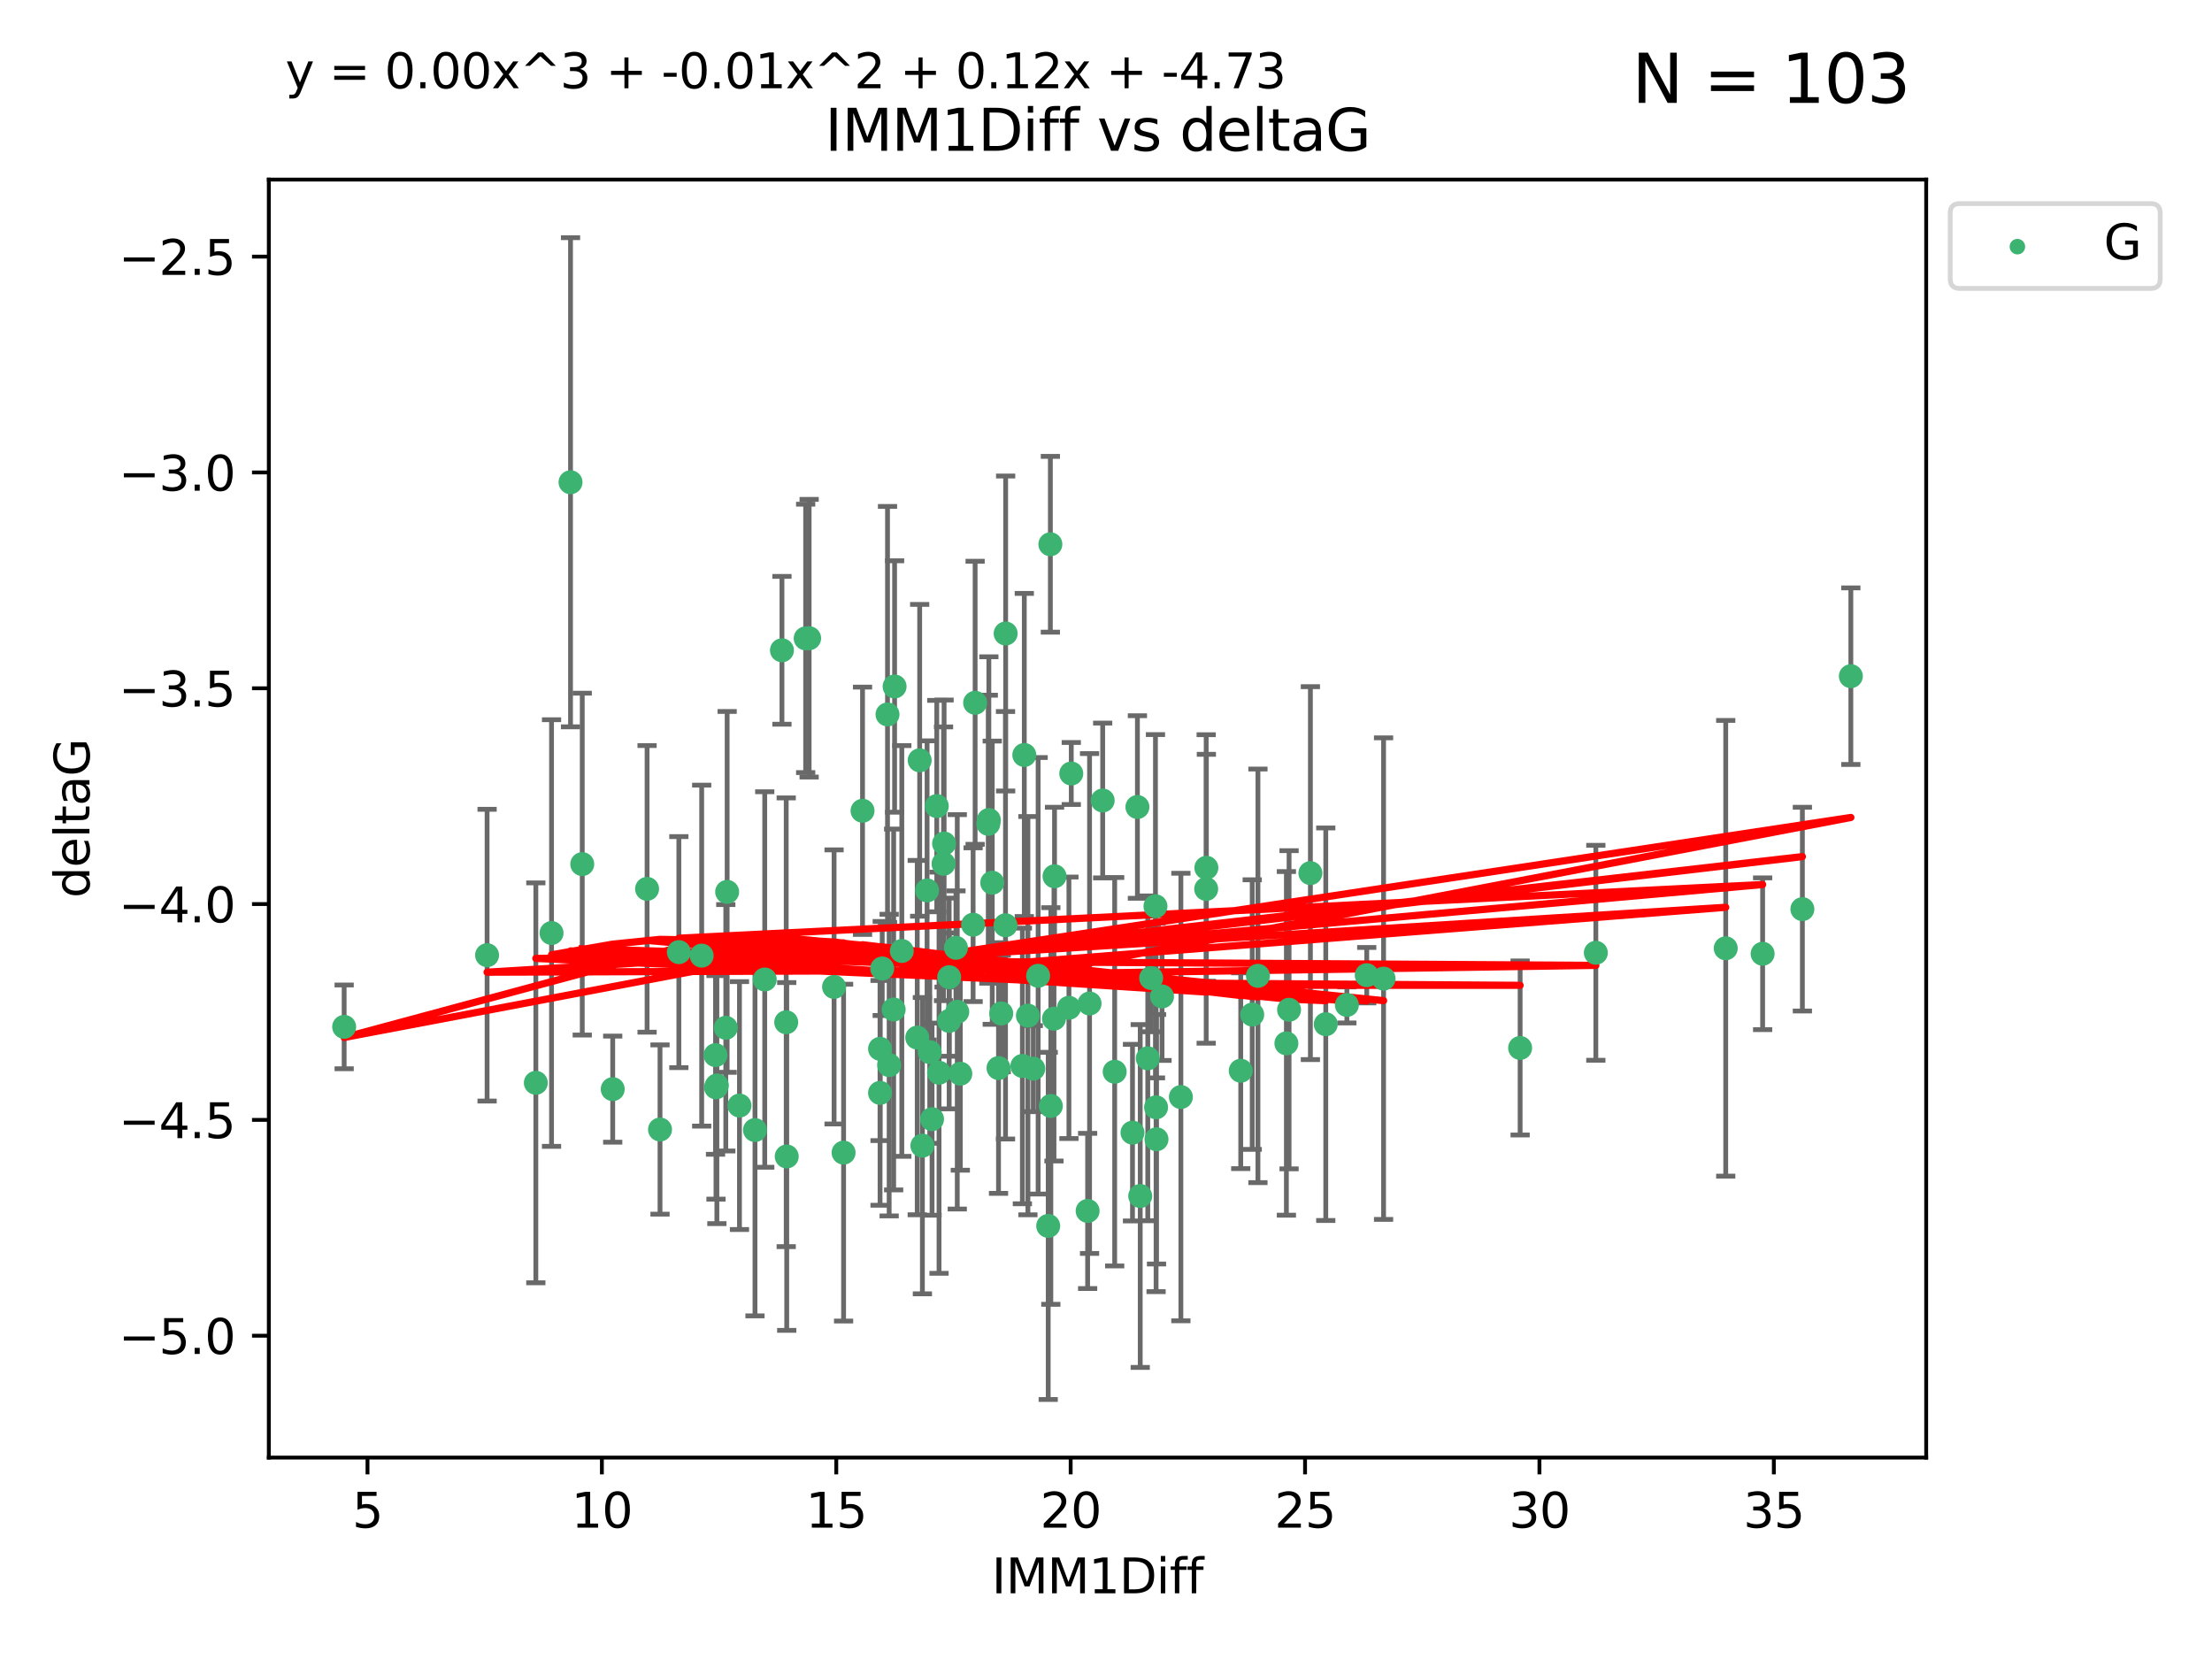 <?xml version="1.0" encoding="utf-8" standalone="no"?>
<!DOCTYPE svg PUBLIC "-//W3C//DTD SVG 1.1//EN"
  "http://www.w3.org/Graphics/SVG/1.1/DTD/svg11.dtd">
<svg xmlns:xlink="http://www.w3.org/1999/xlink" width="460.8pt" height="345.6pt" viewBox="0 0 460.8 345.6" xmlns="http://www.w3.org/2000/svg" version="1.1">
 <defs>
  <style type="text/css">*{stroke-linejoin: round; stroke-linecap: butt}</style>
 </defs>
 <g id="figure_1">
  <g id="patch_1">
   <path d="M 0 345.6 
L 460.8 345.6 
L 460.8 0 
L 0 0 
z
" style="fill: #ffffff"/>
  </g>
  <g id="axes_1">
   <g id="patch_2">
    <path d="M 56 303.64 
L 401.26 303.64 
L 401.26 37.411 
L 56 37.411 
z
" style="fill: #ffffff"/>
   </g>
   <g id="PathCollection_1">
    <defs>
     <path id="m0d3c748b9d" d="M 0 1.118 
C 0.297 1.118 0.581 1 0.791 0.791 
C 1 0.581 1.118 0.297 1.118 0 
C 1.118 -0.297 1 -0.581 0.791 -0.791 
C 0.581 -1 0.297 -1.118 0 -1.118 
C -0.297 -1.118 -0.581 -1 -0.791 -0.791 
C -1 -0.581 -1.118 -0.297 -1.118 0 
C -1.118 0.297 -1 0.581 -0.791 0.791 
C -0.581 1 -0.297 1.118 0 1.118 
z
" style="stroke: #3cb371"/>
    </defs>
    <g clip-path="url(#pef373d55e0)">
     <use xlink:href="#m0d3c748b9d" x="149.339" y="226.127" style="fill: #3cb371; stroke: #3cb371"/>
     <use xlink:href="#m0d3c748b9d" x="71.694" y="213.914" style="fill: #3cb371; stroke: #3cb371"/>
     <use xlink:href="#m0d3c748b9d" x="175.735" y="240.113" style="fill: #3cb371; stroke: #3cb371"/>
     <use xlink:href="#m0d3c748b9d" x="137.494" y="235.298" style="fill: #3cb371; stroke: #3cb371"/>
     <use xlink:href="#m0d3c748b9d" x="127.64" y="226.888" style="fill: #3cb371; stroke: #3cb371"/>
     <use xlink:href="#m0d3c748b9d" x="114.896" y="194.368" style="fill: #3cb371; stroke: #3cb371"/>
     <use xlink:href="#m0d3c748b9d" x="185.227" y="221.879" style="fill: #3cb371; stroke: #3cb371"/>
     <use xlink:href="#m0d3c748b9d" x="101.469" y="198.978" style="fill: #3cb371; stroke: #3cb371"/>
     <use xlink:href="#m0d3c748b9d" x="218.362" y="255.379" style="fill: #3cb371; stroke: #3cb371"/>
     <use xlink:href="#m0d3c748b9d" x="218.908" y="230.396" style="fill: #3cb371; stroke: #3cb371"/>
     <use xlink:href="#m0d3c748b9d" x="268.537" y="210.354" style="fill: #3cb371; stroke: #3cb371"/>
     <use xlink:href="#m0d3c748b9d" x="163.782" y="212.957" style="fill: #3cb371; stroke: #3cb371"/>
     <use xlink:href="#m0d3c748b9d" x="212.981" y="222.055" style="fill: #3cb371; stroke: #3cb371"/>
     <use xlink:href="#m0d3c748b9d" x="151.195" y="214.105" style="fill: #3cb371; stroke: #3cb371"/>
     <use xlink:href="#m0d3c748b9d" x="191.077" y="216.151" style="fill: #3cb371; stroke: #3cb371"/>
     <use xlink:href="#m0d3c748b9d" x="194.163" y="233.143" style="fill: #3cb371; stroke: #3cb371"/>
     <use xlink:href="#m0d3c748b9d" x="284.718" y="203.149" style="fill: #3cb371; stroke: #3cb371"/>
     <use xlink:href="#m0d3c748b9d" x="157.278" y="235.411" style="fill: #3cb371; stroke: #3cb371"/>
     <use xlink:href="#m0d3c748b9d" x="173.753" y="205.593" style="fill: #3cb371; stroke: #3cb371"/>
     <use xlink:href="#m0d3c748b9d" x="208.01" y="222.494" style="fill: #3cb371; stroke: #3cb371"/>
     <use xlink:href="#m0d3c748b9d" x="192.151" y="238.661" style="fill: #3cb371; stroke: #3cb371"/>
     <use xlink:href="#m0d3c748b9d" x="272.98" y="181.887" style="fill: #3cb371; stroke: #3cb371"/>
     <use xlink:href="#m0d3c748b9d" x="240.705" y="188.788" style="fill: #3cb371; stroke: #3cb371"/>
     <use xlink:href="#m0d3c748b9d" x="183.782" y="201.756" style="fill: #3cb371; stroke: #3cb371"/>
     <use xlink:href="#m0d3c748b9d" x="262.052" y="203.284" style="fill: #3cb371; stroke: #3cb371"/>
     <use xlink:href="#m0d3c748b9d" x="187.864" y="198.103" style="fill: #3cb371; stroke: #3cb371"/>
     <use xlink:href="#m0d3c748b9d" x="183.333" y="218.488" style="fill: #3cb371; stroke: #3cb371"/>
     <use xlink:href="#m0d3c748b9d" x="208.577" y="211.12" style="fill: #3cb371; stroke: #3cb371"/>
     <use xlink:href="#m0d3c748b9d" x="209.465" y="192.75" style="fill: #3cb371; stroke: #3cb371"/>
     <use xlink:href="#m0d3c748b9d" x="146.175" y="199.074" style="fill: #3cb371; stroke: #3cb371"/>
     <use xlink:href="#m0d3c748b9d" x="232.209" y="223.263" style="fill: #3cb371; stroke: #3cb371"/>
     <use xlink:href="#m0d3c748b9d" x="280.578" y="209.347" style="fill: #3cb371; stroke: #3cb371"/>
     <use xlink:href="#m0d3c748b9d" x="214.133" y="211.581" style="fill: #3cb371; stroke: #3cb371"/>
     <use xlink:href="#m0d3c748b9d" x="245.998" y="228.531" style="fill: #3cb371; stroke: #3cb371"/>
     <use xlink:href="#m0d3c748b9d" x="276.183" y="213.365" style="fill: #3cb371; stroke: #3cb371"/>
     <use xlink:href="#m0d3c748b9d" x="267.98" y="217.352" style="fill: #3cb371; stroke: #3cb371"/>
     <use xlink:href="#m0d3c748b9d" x="240.832" y="230.675" style="fill: #3cb371; stroke: #3cb371"/>
     <use xlink:href="#m0d3c748b9d" x="240.92" y="237.327" style="fill: #3cb371; stroke: #3cb371"/>
     <use xlink:href="#m0d3c748b9d" x="111.625" y="225.572" style="fill: #3cb371; stroke: #3cb371"/>
     <use xlink:href="#m0d3c748b9d" x="193.128" y="185.492" style="fill: #3cb371; stroke: #3cb371"/>
     <use xlink:href="#m0d3c748b9d" x="237.531" y="249.151" style="fill: #3cb371; stroke: #3cb371"/>
     <use xlink:href="#m0d3c748b9d" x="258.468" y="223.052" style="fill: #3cb371; stroke: #3cb371"/>
     <use xlink:href="#m0d3c748b9d" x="226.975" y="209.046" style="fill: #3cb371; stroke: #3cb371"/>
     <use xlink:href="#m0d3c748b9d" x="215.256" y="222.621" style="fill: #3cb371; stroke: #3cb371"/>
     <use xlink:href="#m0d3c748b9d" x="154.046" y="230.309" style="fill: #3cb371; stroke: #3cb371"/>
     <use xlink:href="#m0d3c748b9d" x="149.154" y="226.519" style="fill: #3cb371; stroke: #3cb371"/>
     <use xlink:href="#m0d3c748b9d" x="197.727" y="203.566" style="fill: #3cb371; stroke: #3cb371"/>
     <use xlink:href="#m0d3c748b9d" x="179.68" y="168.895" style="fill: #3cb371; stroke: #3cb371"/>
     <use xlink:href="#m0d3c748b9d" x="193.684" y="219.179" style="fill: #3cb371; stroke: #3cb371"/>
     <use xlink:href="#m0d3c748b9d" x="219.563" y="212.208" style="fill: #3cb371; stroke: #3cb371"/>
     <use xlink:href="#m0d3c748b9d" x="168.558" y="132.952" style="fill: #3cb371; stroke: #3cb371"/>
     <use xlink:href="#m0d3c748b9d" x="242.072" y="207.576" style="fill: #3cb371; stroke: #3cb371"/>
     <use xlink:href="#m0d3c748b9d" x="200.051" y="223.67" style="fill: #3cb371; stroke: #3cb371"/>
     <use xlink:href="#m0d3c748b9d" x="219.68" y="182.546" style="fill: #3cb371; stroke: #3cb371"/>
     <use xlink:href="#m0d3c748b9d" x="226.574" y="252.258" style="fill: #3cb371; stroke: #3cb371"/>
     <use xlink:href="#m0d3c748b9d" x="195.618" y="223.471" style="fill: #3cb371; stroke: #3cb371"/>
     <use xlink:href="#m0d3c748b9d" x="235.92" y="235.95" style="fill: #3cb371; stroke: #3cb371"/>
     <use xlink:href="#m0d3c748b9d" x="316.671" y="218.308" style="fill: #3cb371; stroke: #3cb371"/>
     <use xlink:href="#m0d3c748b9d" x="239.807" y="203.743" style="fill: #3cb371; stroke: #3cb371"/>
     <use xlink:href="#m0d3c748b9d" x="134.798" y="185.167" style="fill: #3cb371; stroke: #3cb371"/>
     <use xlink:href="#m0d3c748b9d" x="162.894" y="135.468" style="fill: #3cb371; stroke: #3cb371"/>
     <use xlink:href="#m0d3c748b9d" x="167.835" y="132.987" style="fill: #3cb371; stroke: #3cb371"/>
     <use xlink:href="#m0d3c748b9d" x="186.165" y="210.296" style="fill: #3cb371; stroke: #3cb371"/>
     <use xlink:href="#m0d3c748b9d" x="209.495" y="131.97" style="fill: #3cb371; stroke: #3cb371"/>
     <use xlink:href="#m0d3c748b9d" x="359.502" y="197.546" style="fill: #3cb371; stroke: #3cb371"/>
     <use xlink:href="#m0d3c748b9d" x="197.727" y="212.674" style="fill: #3cb371; stroke: #3cb371"/>
     <use xlink:href="#m0d3c748b9d" x="202.717" y="192.632" style="fill: #3cb371; stroke: #3cb371"/>
     <use xlink:href="#m0d3c748b9d" x="260.861" y="211.355" style="fill: #3cb371; stroke: #3cb371"/>
     <use xlink:href="#m0d3c748b9d" x="163.89" y="240.911" style="fill: #3cb371; stroke: #3cb371"/>
     <use xlink:href="#m0d3c748b9d" x="196.672" y="175.726" style="fill: #3cb371; stroke: #3cb371"/>
     <use xlink:href="#m0d3c748b9d" x="375.469" y="189.388" style="fill: #3cb371; stroke: #3cb371"/>
     <use xlink:href="#m0d3c748b9d" x="199.143" y="197.446" style="fill: #3cb371; stroke: #3cb371"/>
     <use xlink:href="#m0d3c748b9d" x="367.188" y="198.685" style="fill: #3cb371; stroke: #3cb371"/>
     <use xlink:href="#m0d3c748b9d" x="141.419" y="198.345" style="fill: #3cb371; stroke: #3cb371"/>
     <use xlink:href="#m0d3c748b9d" x="223.166" y="161.133" style="fill: #3cb371; stroke: #3cb371"/>
     <use xlink:href="#m0d3c748b9d" x="205.881" y="171.621" style="fill: #3cb371; stroke: #3cb371"/>
     <use xlink:href="#m0d3c748b9d" x="186.36" y="143.009" style="fill: #3cb371; stroke: #3cb371"/>
     <use xlink:href="#m0d3c748b9d" x="183.333" y="227.667" style="fill: #3cb371; stroke: #3cb371"/>
     <use xlink:href="#m0d3c748b9d" x="184.885" y="148.832" style="fill: #3cb371; stroke: #3cb371"/>
     <use xlink:href="#m0d3c748b9d" x="239.103" y="220.468" style="fill: #3cb371; stroke: #3cb371"/>
     <use xlink:href="#m0d3c748b9d" x="195.149" y="167.921" style="fill: #3cb371; stroke: #3cb371"/>
     <use xlink:href="#m0d3c748b9d" x="222.678" y="209.942" style="fill: #3cb371; stroke: #3cb371"/>
     <use xlink:href="#m0d3c748b9d" x="332.442" y="198.479" style="fill: #3cb371; stroke: #3cb371"/>
     <use xlink:href="#m0d3c748b9d" x="206.702" y="183.882" style="fill: #3cb371; stroke: #3cb371"/>
     <use xlink:href="#m0d3c748b9d" x="196.555" y="179.941" style="fill: #3cb371; stroke: #3cb371"/>
     <use xlink:href="#m0d3c748b9d" x="385.566" y="140.859" style="fill: #3cb371; stroke: #3cb371"/>
     <use xlink:href="#m0d3c748b9d" x="218.811" y="113.38" style="fill: #3cb371; stroke: #3cb371"/>
     <use xlink:href="#m0d3c748b9d" x="203.137" y="146.402" style="fill: #3cb371; stroke: #3cb371"/>
     <use xlink:href="#m0d3c748b9d" x="251.271" y="185.186" style="fill: #3cb371; stroke: #3cb371"/>
     <use xlink:href="#m0d3c748b9d" x="191.585" y="158.389" style="fill: #3cb371; stroke: #3cb371"/>
     <use xlink:href="#m0d3c748b9d" x="213.381" y="157.275" style="fill: #3cb371; stroke: #3cb371"/>
     <use xlink:href="#m0d3c748b9d" x="229.709" y="166.756" style="fill: #3cb371; stroke: #3cb371"/>
     <use xlink:href="#m0d3c748b9d" x="216.262" y="203.272" style="fill: #3cb371; stroke: #3cb371"/>
     <use xlink:href="#m0d3c748b9d" x="118.851" y="100.462" style="fill: #3cb371; stroke: #3cb371"/>
     <use xlink:href="#m0d3c748b9d" x="251.31" y="180.773" style="fill: #3cb371; stroke: #3cb371"/>
     <use xlink:href="#m0d3c748b9d" x="236.945" y="168.112" style="fill: #3cb371; stroke: #3cb371"/>
     <use xlink:href="#m0d3c748b9d" x="199.417" y="210.783" style="fill: #3cb371; stroke: #3cb371"/>
     <use xlink:href="#m0d3c748b9d" x="151.478" y="185.796" style="fill: #3cb371; stroke: #3cb371"/>
     <use xlink:href="#m0d3c748b9d" x="149.056" y="219.801" style="fill: #3cb371; stroke: #3cb371"/>
     <use xlink:href="#m0d3c748b9d" x="159.31" y="204.047" style="fill: #3cb371; stroke: #3cb371"/>
     <use xlink:href="#m0d3c748b9d" x="288.224" y="203.867" style="fill: #3cb371; stroke: #3cb371"/>
     <use xlink:href="#m0d3c748b9d" x="205.998" y="170.82" style="fill: #3cb371; stroke: #3cb371"/>
     <use xlink:href="#m0d3c748b9d" x="121.293" y="180.01" style="fill: #3cb371; stroke: #3cb371"/>
    </g>
   </g>
   <g id="matplotlib.axis_1">
    <g id="xtick_1">
     <g id="line2d_1">
      <defs>
       <path id="m951b8da2c1" d="M 0 0 
L 0 3.5 
" style="stroke: #000000; stroke-width: 0.8"/>
      </defs>
      <g>
       <use xlink:href="#m951b8da2c1" x="76.557" y="303.64" style="stroke: #000000; stroke-width: 0.8"/>
      </g>
     </g>
     <g id="text_1">
      <!-- 5 -->
      <g transform="translate(73.376 318.238)scale(0.1 -0.1)">
       <defs>
        <path id="DejaVuSans-35" d="M 691 4666 
L 3169 4666 
L 3169 4134 
L 1269 4134 
L 1269 2991 
Q 1406 3038 1543 3061 
Q 1681 3084 1819 3084 
Q 2600 3084 3056 2656 
Q 3513 2228 3513 1497 
Q 3513 744 3044 326 
Q 2575 -91 1722 -91 
Q 1428 -91 1123 -41 
Q 819 9 494 109 
L 494 744 
Q 775 591 1075 516 
Q 1375 441 1709 441 
Q 2250 441 2565 725 
Q 2881 1009 2881 1497 
Q 2881 1984 2565 2268 
Q 2250 2553 1709 2553 
Q 1456 2553 1204 2497 
Q 953 2441 691 2322 
L 691 4666 
z
" transform="scale(0.016)"/>
       </defs>
       <use xlink:href="#DejaVuSans-35"/>
      </g>
     </g>
    </g>
    <g id="xtick_2">
     <g id="line2d_2">
      <g>
       <use xlink:href="#m951b8da2c1" x="125.384" y="303.64" style="stroke: #000000; stroke-width: 0.8"/>
      </g>
     </g>
     <g id="text_2">
      <!-- 10 -->
      <g transform="translate(119.022 318.238)scale(0.1 -0.1)">
       <defs>
        <path id="DejaVuSans-31" d="M 794 531 
L 1825 531 
L 1825 4091 
L 703 3866 
L 703 4441 
L 1819 4666 
L 2450 4666 
L 2450 531 
L 3481 531 
L 3481 0 
L 794 0 
L 794 531 
z
" transform="scale(0.016)"/>
        <path id="DejaVuSans-30" d="M 2034 4250 
Q 1547 4250 1301 3770 
Q 1056 3291 1056 2328 
Q 1056 1369 1301 889 
Q 1547 409 2034 409 
Q 2525 409 2770 889 
Q 3016 1369 3016 2328 
Q 3016 3291 2770 3770 
Q 2525 4250 2034 4250 
z
M 2034 4750 
Q 2819 4750 3233 4129 
Q 3647 3509 3647 2328 
Q 3647 1150 3233 529 
Q 2819 -91 2034 -91 
Q 1250 -91 836 529 
Q 422 1150 422 2328 
Q 422 3509 836 4129 
Q 1250 4750 2034 4750 
z
" transform="scale(0.016)"/>
       </defs>
       <use xlink:href="#DejaVuSans-31"/>
       <use xlink:href="#DejaVuSans-30" x="63.623"/>
      </g>
     </g>
    </g>
    <g id="xtick_3">
     <g id="line2d_3">
      <g>
       <use xlink:href="#m951b8da2c1" x="174.212" y="303.64" style="stroke: #000000; stroke-width: 0.8"/>
      </g>
     </g>
     <g id="text_3">
      <!-- 15 -->
      <g transform="translate(167.849 318.238)scale(0.1 -0.1)">
       <use xlink:href="#DejaVuSans-31"/>
       <use xlink:href="#DejaVuSans-35" x="63.623"/>
      </g>
     </g>
    </g>
    <g id="xtick_4">
     <g id="line2d_4">
      <g>
       <use xlink:href="#m951b8da2c1" x="223.039" y="303.64" style="stroke: #000000; stroke-width: 0.8"/>
      </g>
     </g>
     <g id="text_4">
      <!-- 20 -->
      <g transform="translate(216.677 318.238)scale(0.1 -0.1)">
       <defs>
        <path id="DejaVuSans-32" d="M 1228 531 
L 3431 531 
L 3431 0 
L 469 0 
L 469 531 
Q 828 903 1448 1529 
Q 2069 2156 2228 2338 
Q 2531 2678 2651 2914 
Q 2772 3150 2772 3378 
Q 2772 3750 2511 3984 
Q 2250 4219 1831 4219 
Q 1534 4219 1204 4116 
Q 875 4013 500 3803 
L 500 4441 
Q 881 4594 1212 4672 
Q 1544 4750 1819 4750 
Q 2544 4750 2975 4387 
Q 3406 4025 3406 3419 
Q 3406 3131 3298 2873 
Q 3191 2616 2906 2266 
Q 2828 2175 2409 1742 
Q 1991 1309 1228 531 
z
" transform="scale(0.016)"/>
       </defs>
       <use xlink:href="#DejaVuSans-32"/>
       <use xlink:href="#DejaVuSans-30" x="63.623"/>
      </g>
     </g>
    </g>
    <g id="xtick_5">
     <g id="line2d_5">
      <g>
       <use xlink:href="#m951b8da2c1" x="271.867" y="303.64" style="stroke: #000000; stroke-width: 0.8"/>
      </g>
     </g>
     <g id="text_5">
      <!-- 25 -->
      <g transform="translate(265.504 318.238)scale(0.1 -0.1)">
       <use xlink:href="#DejaVuSans-32"/>
       <use xlink:href="#DejaVuSans-35" x="63.623"/>
      </g>
     </g>
    </g>
    <g id="xtick_6">
     <g id="line2d_6">
      <g>
       <use xlink:href="#m951b8da2c1" x="320.694" y="303.64" style="stroke: #000000; stroke-width: 0.8"/>
      </g>
     </g>
     <g id="text_6">
      <!-- 30 -->
      <g transform="translate(314.332 318.238)scale(0.1 -0.1)">
       <defs>
        <path id="DejaVuSans-33" d="M 2597 2516 
Q 3050 2419 3304 2112 
Q 3559 1806 3559 1356 
Q 3559 666 3084 287 
Q 2609 -91 1734 -91 
Q 1441 -91 1130 -33 
Q 819 25 488 141 
L 488 750 
Q 750 597 1062 519 
Q 1375 441 1716 441 
Q 2309 441 2620 675 
Q 2931 909 2931 1356 
Q 2931 1769 2642 2001 
Q 2353 2234 1838 2234 
L 1294 2234 
L 1294 2753 
L 1863 2753 
Q 2328 2753 2575 2939 
Q 2822 3125 2822 3475 
Q 2822 3834 2567 4026 
Q 2313 4219 1838 4219 
Q 1578 4219 1281 4162 
Q 984 4106 628 3988 
L 628 4550 
Q 988 4650 1302 4700 
Q 1616 4750 1894 4750 
Q 2613 4750 3031 4423 
Q 3450 4097 3450 3541 
Q 3450 3153 3228 2886 
Q 3006 2619 2597 2516 
z
" transform="scale(0.016)"/>
       </defs>
       <use xlink:href="#DejaVuSans-33"/>
       <use xlink:href="#DejaVuSans-30" x="63.623"/>
      </g>
     </g>
    </g>
    <g id="xtick_7">
     <g id="line2d_7">
      <g>
       <use xlink:href="#m951b8da2c1" x="369.522" y="303.64" style="stroke: #000000; stroke-width: 0.8"/>
      </g>
     </g>
     <g id="text_7">
      <!-- 35 -->
      <g transform="translate(363.159 318.238)scale(0.1 -0.1)">
       <use xlink:href="#DejaVuSans-33"/>
       <use xlink:href="#DejaVuSans-35" x="63.623"/>
      </g>
     </g>
    </g>
    <g id="text_8">
     <!-- IMM1Diff -->
     <g transform="translate(206.586 331.917)scale(0.1 -0.1)">
      <defs>
       <path id="DejaVuSans-49" d="M 628 4666 
L 1259 4666 
L 1259 0 
L 628 0 
L 628 4666 
z
" transform="scale(0.016)"/>
       <path id="DejaVuSans-4d" d="M 628 4666 
L 1569 4666 
L 2759 1491 
L 3956 4666 
L 4897 4666 
L 4897 0 
L 4281 0 
L 4281 4097 
L 3078 897 
L 2444 897 
L 1241 4097 
L 1241 0 
L 628 0 
L 628 4666 
z
" transform="scale(0.016)"/>
       <path id="DejaVuSans-44" d="M 1259 4147 
L 1259 519 
L 2022 519 
Q 2988 519 3436 956 
Q 3884 1394 3884 2338 
Q 3884 3275 3436 3711 
Q 2988 4147 2022 4147 
L 1259 4147 
z
M 628 4666 
L 1925 4666 
Q 3281 4666 3915 4102 
Q 4550 3538 4550 2338 
Q 4550 1131 3912 565 
Q 3275 0 1925 0 
L 628 0 
L 628 4666 
z
" transform="scale(0.016)"/>
       <path id="DejaVuSans-69" d="M 603 3500 
L 1178 3500 
L 1178 0 
L 603 0 
L 603 3500 
z
M 603 4863 
L 1178 4863 
L 1178 4134 
L 603 4134 
L 603 4863 
z
" transform="scale(0.016)"/>
       <path id="DejaVuSans-66" d="M 2375 4863 
L 2375 4384 
L 1825 4384 
Q 1516 4384 1395 4259 
Q 1275 4134 1275 3809 
L 1275 3500 
L 2222 3500 
L 2222 3053 
L 1275 3053 
L 1275 0 
L 697 0 
L 697 3053 
L 147 3053 
L 147 3500 
L 697 3500 
L 697 3744 
Q 697 4328 969 4595 
Q 1241 4863 1831 4863 
L 2375 4863 
z
" transform="scale(0.016)"/>
      </defs>
      <use xlink:href="#DejaVuSans-49"/>
      <use xlink:href="#DejaVuSans-4d" x="29.492"/>
      <use xlink:href="#DejaVuSans-4d" x="115.771"/>
      <use xlink:href="#DejaVuSans-31" x="202.051"/>
      <use xlink:href="#DejaVuSans-44" x="265.674"/>
      <use xlink:href="#DejaVuSans-69" x="342.676"/>
      <use xlink:href="#DejaVuSans-66" x="370.459"/>
      <use xlink:href="#DejaVuSans-66" x="405.664"/>
     </g>
    </g>
   </g>
   <g id="matplotlib.axis_2">
    <g id="ytick_1">
     <g id="line2d_8">
      <defs>
       <path id="m6083adde10" d="M 0 0 
L -3.5 0 
" style="stroke: #000000; stroke-width: 0.8"/>
      </defs>
      <g>
       <use xlink:href="#m6083adde10" x="56" y="278.253" style="stroke: #000000; stroke-width: 0.8"/>
      </g>
     </g>
     <g id="text_9">
      <!-- −5.0 -->
      <g transform="translate(24.717 282.052)scale(0.1 -0.1)">
       <defs>
        <path id="DejaVuSans-2212" d="M 678 2272 
L 4684 2272 
L 4684 1741 
L 678 1741 
L 678 2272 
z
" transform="scale(0.016)"/>
        <path id="DejaVuSans-2e" d="M 684 794 
L 1344 794 
L 1344 0 
L 684 0 
L 684 794 
z
" transform="scale(0.016)"/>
       </defs>
       <use xlink:href="#DejaVuSans-2212"/>
       <use xlink:href="#DejaVuSans-35" x="83.789"/>
       <use xlink:href="#DejaVuSans-2e" x="147.412"/>
       <use xlink:href="#DejaVuSans-30" x="179.199"/>
      </g>
     </g>
    </g>
    <g id="ytick_2">
     <g id="line2d_9">
      <g>
       <use xlink:href="#m6083adde10" x="56" y="233.295" style="stroke: #000000; stroke-width: 0.8"/>
      </g>
     </g>
     <g id="text_10">
      <!-- −4.5 -->
      <g transform="translate(24.717 237.094)scale(0.1 -0.1)">
       <defs>
        <path id="DejaVuSans-34" d="M 2419 4116 
L 825 1625 
L 2419 1625 
L 2419 4116 
z
M 2253 4666 
L 3047 4666 
L 3047 1625 
L 3713 1625 
L 3713 1100 
L 3047 1100 
L 3047 0 
L 2419 0 
L 2419 1100 
L 313 1100 
L 313 1709 
L 2253 4666 
z
" transform="scale(0.016)"/>
       </defs>
       <use xlink:href="#DejaVuSans-2212"/>
       <use xlink:href="#DejaVuSans-34" x="83.789"/>
       <use xlink:href="#DejaVuSans-2e" x="147.412"/>
       <use xlink:href="#DejaVuSans-35" x="179.199"/>
      </g>
     </g>
    </g>
    <g id="ytick_3">
     <g id="line2d_10">
      <g>
       <use xlink:href="#m6083adde10" x="56" y="188.336" style="stroke: #000000; stroke-width: 0.8"/>
      </g>
     </g>
     <g id="text_11">
      <!-- −4.0 -->
      <g transform="translate(24.717 192.136)scale(0.1 -0.1)">
       <use xlink:href="#DejaVuSans-2212"/>
       <use xlink:href="#DejaVuSans-34" x="83.789"/>
       <use xlink:href="#DejaVuSans-2e" x="147.412"/>
       <use xlink:href="#DejaVuSans-30" x="179.199"/>
      </g>
     </g>
    </g>
    <g id="ytick_4">
     <g id="line2d_11">
      <g>
       <use xlink:href="#m6083adde10" x="56" y="143.378" style="stroke: #000000; stroke-width: 0.8"/>
      </g>
     </g>
     <g id="text_12">
      <!-- −3.5 -->
      <g transform="translate(24.717 147.177)scale(0.1 -0.1)">
       <use xlink:href="#DejaVuSans-2212"/>
       <use xlink:href="#DejaVuSans-33" x="83.789"/>
       <use xlink:href="#DejaVuSans-2e" x="147.412"/>
       <use xlink:href="#DejaVuSans-35" x="179.199"/>
      </g>
     </g>
    </g>
    <g id="ytick_5">
     <g id="line2d_12">
      <g>
       <use xlink:href="#m6083adde10" x="56" y="98.42" style="stroke: #000000; stroke-width: 0.8"/>
      </g>
     </g>
     <g id="text_13">
      <!-- −3.0 -->
      <g transform="translate(24.717 102.219)scale(0.1 -0.1)">
       <use xlink:href="#DejaVuSans-2212"/>
       <use xlink:href="#DejaVuSans-33" x="83.789"/>
       <use xlink:href="#DejaVuSans-2e" x="147.412"/>
       <use xlink:href="#DejaVuSans-30" x="179.199"/>
      </g>
     </g>
    </g>
    <g id="ytick_6">
     <g id="line2d_13">
      <g>
       <use xlink:href="#m6083adde10" x="56" y="53.462" style="stroke: #000000; stroke-width: 0.8"/>
      </g>
     </g>
     <g id="text_14">
      <!-- −2.5 -->
      <g transform="translate(24.717 57.261)scale(0.1 -0.1)">
       <use xlink:href="#DejaVuSans-2212"/>
       <use xlink:href="#DejaVuSans-32" x="83.789"/>
       <use xlink:href="#DejaVuSans-2e" x="147.412"/>
       <use xlink:href="#DejaVuSans-35" x="179.199"/>
      </g>
     </g>
    </g>
    <g id="text_15">
     <!-- deltaG -->
     <g transform="translate(18.637 187.064)rotate(-90)scale(0.1 -0.1)">
      <defs>
       <path id="DejaVuSans-64" d="M 2906 2969 
L 2906 4863 
L 3481 4863 
L 3481 0 
L 2906 0 
L 2906 525 
Q 2725 213 2448 61 
Q 2172 -91 1784 -91 
Q 1150 -91 751 415 
Q 353 922 353 1747 
Q 353 2572 751 3078 
Q 1150 3584 1784 3584 
Q 2172 3584 2448 3432 
Q 2725 3281 2906 2969 
z
M 947 1747 
Q 947 1113 1208 752 
Q 1469 391 1925 391 
Q 2381 391 2643 752 
Q 2906 1113 2906 1747 
Q 2906 2381 2643 2742 
Q 2381 3103 1925 3103 
Q 1469 3103 1208 2742 
Q 947 2381 947 1747 
z
" transform="scale(0.016)"/>
       <path id="DejaVuSans-65" d="M 3597 1894 
L 3597 1613 
L 953 1613 
Q 991 1019 1311 708 
Q 1631 397 2203 397 
Q 2534 397 2845 478 
Q 3156 559 3463 722 
L 3463 178 
Q 3153 47 2828 -22 
Q 2503 -91 2169 -91 
Q 1331 -91 842 396 
Q 353 884 353 1716 
Q 353 2575 817 3079 
Q 1281 3584 2069 3584 
Q 2775 3584 3186 3129 
Q 3597 2675 3597 1894 
z
M 3022 2063 
Q 3016 2534 2758 2815 
Q 2500 3097 2075 3097 
Q 1594 3097 1305 2825 
Q 1016 2553 972 2059 
L 3022 2063 
z
" transform="scale(0.016)"/>
       <path id="DejaVuSans-6c" d="M 603 4863 
L 1178 4863 
L 1178 0 
L 603 0 
L 603 4863 
z
" transform="scale(0.016)"/>
       <path id="DejaVuSans-74" d="M 1172 4494 
L 1172 3500 
L 2356 3500 
L 2356 3053 
L 1172 3053 
L 1172 1153 
Q 1172 725 1289 603 
Q 1406 481 1766 481 
L 2356 481 
L 2356 0 
L 1766 0 
Q 1100 0 847 248 
Q 594 497 594 1153 
L 594 3053 
L 172 3053 
L 172 3500 
L 594 3500 
L 594 4494 
L 1172 4494 
z
" transform="scale(0.016)"/>
       <path id="DejaVuSans-61" d="M 2194 1759 
Q 1497 1759 1228 1600 
Q 959 1441 959 1056 
Q 959 750 1161 570 
Q 1363 391 1709 391 
Q 2188 391 2477 730 
Q 2766 1069 2766 1631 
L 2766 1759 
L 2194 1759 
z
M 3341 1997 
L 3341 0 
L 2766 0 
L 2766 531 
Q 2569 213 2275 61 
Q 1981 -91 1556 -91 
Q 1019 -91 701 211 
Q 384 513 384 1019 
Q 384 1609 779 1909 
Q 1175 2209 1959 2209 
L 2766 2209 
L 2766 2266 
Q 2766 2663 2505 2880 
Q 2244 3097 1772 3097 
Q 1472 3097 1187 3025 
Q 903 2953 641 2809 
L 641 3341 
Q 956 3463 1253 3523 
Q 1550 3584 1831 3584 
Q 2591 3584 2966 3190 
Q 3341 2797 3341 1997 
z
" transform="scale(0.016)"/>
       <path id="DejaVuSans-47" d="M 3809 666 
L 3809 1919 
L 2778 1919 
L 2778 2438 
L 4434 2438 
L 4434 434 
Q 4069 175 3628 42 
Q 3188 -91 2688 -91 
Q 1594 -91 976 548 
Q 359 1188 359 2328 
Q 359 3472 976 4111 
Q 1594 4750 2688 4750 
Q 3144 4750 3555 4637 
Q 3966 4525 4313 4306 
L 4313 3634 
Q 3963 3931 3569 4081 
Q 3175 4231 2741 4231 
Q 1884 4231 1454 3753 
Q 1025 3275 1025 2328 
Q 1025 1384 1454 906 
Q 1884 428 2741 428 
Q 3075 428 3337 486 
Q 3600 544 3809 666 
z
" transform="scale(0.016)"/>
      </defs>
      <use xlink:href="#DejaVuSans-64"/>
      <use xlink:href="#DejaVuSans-65" x="63.477"/>
      <use xlink:href="#DejaVuSans-6c" x="125"/>
      <use xlink:href="#DejaVuSans-74" x="152.783"/>
      <use xlink:href="#DejaVuSans-61" x="191.992"/>
      <use xlink:href="#DejaVuSans-47" x="253.271"/>
     </g>
    </g>
   </g>
   <g id="LineCollection_1">
    <path d="M 149.339 254.903 
L 149.339 197.351 
" clip-path="url(#pef373d55e0)" style="fill: none; stroke: #696969"/>
    <path d="M 71.694 222.642 
L 71.694 205.187 
" clip-path="url(#pef373d55e0)" style="fill: none; stroke: #696969"/>
    <path d="M 175.735 275.195 
L 175.735 205.032 
" clip-path="url(#pef373d55e0)" style="fill: none; stroke: #696969"/>
    <path d="M 137.494 252.926 
L 137.494 217.67 
" clip-path="url(#pef373d55e0)" style="fill: none; stroke: #696969"/>
    <path d="M 127.64 237.937 
L 127.64 215.84 
" clip-path="url(#pef373d55e0)" style="fill: none; stroke: #696969"/>
    <path d="M 114.896 238.803 
L 114.896 149.934 
" clip-path="url(#pef373d55e0)" style="fill: none; stroke: #696969"/>
    <path d="M 185.227 253.296 
L 185.227 190.462 
" clip-path="url(#pef373d55e0)" style="fill: none; stroke: #696969"/>
    <path d="M 101.469 229.367 
L 101.469 168.59 
" clip-path="url(#pef373d55e0)" style="fill: none; stroke: #696969"/>
    <path d="M 218.362 291.539 
L 218.362 219.219 
" clip-path="url(#pef373d55e0)" style="fill: none; stroke: #696969"/>
    <path d="M 218.908 271.712 
L 218.908 189.08 
" clip-path="url(#pef373d55e0)" style="fill: none; stroke: #696969"/>
    <path d="M 268.537 243.495 
L 268.537 177.212 
" clip-path="url(#pef373d55e0)" style="fill: none; stroke: #696969"/>
    <path d="M 163.782 259.693 
L 163.782 166.221 
" clip-path="url(#pef373d55e0)" style="fill: none; stroke: #696969"/>
    <path d="M 212.981 250.764 
L 212.981 193.347 
" clip-path="url(#pef373d55e0)" style="fill: none; stroke: #696969"/>
    <path d="M 151.195 239.766 
L 151.195 188.443 
" clip-path="url(#pef373d55e0)" style="fill: none; stroke: #696969"/>
    <path d="M 191.077 253.06 
L 191.077 179.243 
" clip-path="url(#pef373d55e0)" style="fill: none; stroke: #696969"/>
    <path d="M 194.163 253.155 
L 194.163 213.13 
" clip-path="url(#pef373d55e0)" style="fill: none; stroke: #696969"/>
    <path d="M 284.718 208.921 
L 284.718 197.376 
" clip-path="url(#pef373d55e0)" style="fill: none; stroke: #696969"/>
    <path d="M 157.278 274.119 
L 157.278 196.704 
" clip-path="url(#pef373d55e0)" style="fill: none; stroke: #696969"/>
    <path d="M 173.753 234.139 
L 173.753 177.047 
" clip-path="url(#pef373d55e0)" style="fill: none; stroke: #696969"/>
    <path d="M 208.01 248.599 
L 208.01 196.388 
" clip-path="url(#pef373d55e0)" style="fill: none; stroke: #696969"/>
    <path d="M 192.151 269.523 
L 192.151 207.799 
" clip-path="url(#pef373d55e0)" style="fill: none; stroke: #696969"/>
    <path d="M 272.98 220.731 
L 272.98 143.043 
" clip-path="url(#pef373d55e0)" style="fill: none; stroke: #696969"/>
    <path d="M 240.705 224.545 
L 240.705 153.031 
" clip-path="url(#pef373d55e0)" style="fill: none; stroke: #696969"/>
    <path d="M 183.782 211.552 
L 183.782 191.96 
" clip-path="url(#pef373d55e0)" style="fill: none; stroke: #696969"/>
    <path d="M 262.052 246.36 
L 262.052 160.207 
" clip-path="url(#pef373d55e0)" style="fill: none; stroke: #696969"/>
    <path d="M 187.864 240.884 
L 187.864 155.321 
" clip-path="url(#pef373d55e0)" style="fill: none; stroke: #696969"/>
    <path d="M 183.333 237.606 
L 183.333 199.37 
" clip-path="url(#pef373d55e0)" style="fill: none; stroke: #696969"/>
    <path d="M 208.577 223.28 
L 208.577 198.959 
" clip-path="url(#pef373d55e0)" style="fill: none; stroke: #696969"/>
    <path d="M 209.465 237.276 
L 209.465 148.224 
" clip-path="url(#pef373d55e0)" style="fill: none; stroke: #696969"/>
    <path d="M 146.175 234.591 
L 146.175 163.556 
" clip-path="url(#pef373d55e0)" style="fill: none; stroke: #696969"/>
    <path d="M 232.209 263.721 
L 232.209 182.805 
" clip-path="url(#pef373d55e0)" style="fill: none; stroke: #696969"/>
    <path d="M 280.578 213.098 
L 280.578 205.595 
" clip-path="url(#pef373d55e0)" style="fill: none; stroke: #696969"/>
    <path d="M 214.133 253.063 
L 214.133 170.099 
" clip-path="url(#pef373d55e0)" style="fill: none; stroke: #696969"/>
    <path d="M 245.998 275.146 
L 245.998 181.917 
" clip-path="url(#pef373d55e0)" style="fill: none; stroke: #696969"/>
    <path d="M 276.183 254.249 
L 276.183 172.482 
" clip-path="url(#pef373d55e0)" style="fill: none; stroke: #696969"/>
    <path d="M 267.98 253.146 
L 267.98 181.558 
" clip-path="url(#pef373d55e0)" style="fill: none; stroke: #696969"/>
    <path d="M 240.832 269.07 
L 240.832 192.279 
" clip-path="url(#pef373d55e0)" style="fill: none; stroke: #696969"/>
    <path d="M 240.92 263.314 
L 240.92 211.339 
" clip-path="url(#pef373d55e0)" style="fill: none; stroke: #696969"/>
    <path d="M 111.625 267.226 
L 111.625 183.919 
" clip-path="url(#pef373d55e0)" style="fill: none; stroke: #696969"/>
    <path d="M 193.128 216.649 
L 193.128 154.335 
" clip-path="url(#pef373d55e0)" style="fill: none; stroke: #696969"/>
    <path d="M 237.531 284.859 
L 237.531 213.444 
" clip-path="url(#pef373d55e0)" style="fill: none; stroke: #696969"/>
    <path d="M 258.468 243.447 
L 258.468 202.657 
" clip-path="url(#pef373d55e0)" style="fill: none; stroke: #696969"/>
    <path d="M 226.975 261.11 
L 226.975 156.982 
" clip-path="url(#pef373d55e0)" style="fill: none; stroke: #696969"/>
    <path d="M 215.256 231.58 
L 215.256 213.661 
" clip-path="url(#pef373d55e0)" style="fill: none; stroke: #696969"/>
    <path d="M 154.046 256.131 
L 154.046 204.488 
" clip-path="url(#pef373d55e0)" style="fill: none; stroke: #696969"/>
    <path d="M 149.154 249.801 
L 149.154 203.237 
" clip-path="url(#pef373d55e0)" style="fill: none; stroke: #696969"/>
    <path d="M 197.727 220.038 
L 197.727 187.094 
" clip-path="url(#pef373d55e0)" style="fill: none; stroke: #696969"/>
    <path d="M 179.68 194.656 
L 179.68 143.134 
" clip-path="url(#pef373d55e0)" style="fill: none; stroke: #696969"/>
    <path d="M 193.684 238.168 
L 193.684 200.19 
" clip-path="url(#pef373d55e0)" style="fill: none; stroke: #696969"/>
    <path d="M 219.563 241.859 
L 219.563 182.557 
" clip-path="url(#pef373d55e0)" style="fill: none; stroke: #696969"/>
    <path d="M 168.558 161.875 
L 168.558 104.029 
" clip-path="url(#pef373d55e0)" style="fill: none; stroke: #696969"/>
    <path d="M 242.072 220.911 
L 242.072 194.24 
" clip-path="url(#pef373d55e0)" style="fill: none; stroke: #696969"/>
    <path d="M 200.051 243.779 
L 200.051 203.56 
" clip-path="url(#pef373d55e0)" style="fill: none; stroke: #696969"/>
    <path d="M 219.68 196.92 
L 219.68 168.171 
" clip-path="url(#pef373d55e0)" style="fill: none; stroke: #696969"/>
    <path d="M 226.574 268.422 
L 226.574 236.094 
" clip-path="url(#pef373d55e0)" style="fill: none; stroke: #696969"/>
    <path d="M 195.618 265.257 
L 195.618 181.685 
" clip-path="url(#pef373d55e0)" style="fill: none; stroke: #696969"/>
    <path d="M 235.92 254.342 
L 235.92 217.559 
" clip-path="url(#pef373d55e0)" style="fill: none; stroke: #696969"/>
    <path d="M 316.671 236.439 
L 316.671 200.177 
" clip-path="url(#pef373d55e0)" style="fill: none; stroke: #696969"/>
    <path d="M 239.807 214.938 
L 239.807 192.547 
" clip-path="url(#pef373d55e0)" style="fill: none; stroke: #696969"/>
    <path d="M 134.798 215.023 
L 134.798 155.311 
" clip-path="url(#pef373d55e0)" style="fill: none; stroke: #696969"/>
    <path d="M 162.894 150.867 
L 162.894 120.069 
" clip-path="url(#pef373d55e0)" style="fill: none; stroke: #696969"/>
    <path d="M 167.835 160.939 
L 167.835 105.035 
" clip-path="url(#pef373d55e0)" style="fill: none; stroke: #696969"/>
    <path d="M 186.165 247.883 
L 186.165 172.709 
" clip-path="url(#pef373d55e0)" style="fill: none; stroke: #696969"/>
    <path d="M 209.495 164.777 
L 209.495 99.163 
" clip-path="url(#pef373d55e0)" style="fill: none; stroke: #696969"/>
    <path d="M 359.502 245.01 
L 359.502 150.082 
" clip-path="url(#pef373d55e0)" style="fill: none; stroke: #696969"/>
    <path d="M 197.727 231 
L 197.727 194.348 
" clip-path="url(#pef373d55e0)" style="fill: none; stroke: #696969"/>
    <path d="M 202.717 208.647 
L 202.717 176.617 
" clip-path="url(#pef373d55e0)" style="fill: none; stroke: #696969"/>
    <path d="M 260.861 239.434 
L 260.861 183.275 
" clip-path="url(#pef373d55e0)" style="fill: none; stroke: #696969"/>
    <path d="M 163.89 277.137 
L 163.89 204.684 
" clip-path="url(#pef373d55e0)" style="fill: none; stroke: #696969"/>
    <path d="M 196.672 205.622 
L 196.672 145.831 
" clip-path="url(#pef373d55e0)" style="fill: none; stroke: #696969"/>
    <path d="M 375.469 210.611 
L 375.469 168.165 
" clip-path="url(#pef373d55e0)" style="fill: none; stroke: #696969"/>
    <path d="M 199.143 209.307 
L 199.143 185.585 
" clip-path="url(#pef373d55e0)" style="fill: none; stroke: #696969"/>
    <path d="M 367.188 214.491 
L 367.188 182.88 
" clip-path="url(#pef373d55e0)" style="fill: none; stroke: #696969"/>
    <path d="M 141.419 222.407 
L 141.419 174.282 
" clip-path="url(#pef373d55e0)" style="fill: none; stroke: #696969"/>
    <path d="M 223.166 167.593 
L 223.166 154.673 
" clip-path="url(#pef373d55e0)" style="fill: none; stroke: #696969"/>
    <path d="M 205.881 198.413 
L 205.881 144.828 
" clip-path="url(#pef373d55e0)" style="fill: none; stroke: #696969"/>
    <path d="M 186.36 169.196 
L 186.36 116.822 
" clip-path="url(#pef373d55e0)" style="fill: none; stroke: #696969"/>
    <path d="M 183.333 251.073 
L 183.333 204.26 
" clip-path="url(#pef373d55e0)" style="fill: none; stroke: #696969"/>
    <path d="M 184.885 192.162 
L 184.885 105.502 
" clip-path="url(#pef373d55e0)" style="fill: none; stroke: #696969"/>
    <path d="M 239.103 254.3 
L 239.103 186.635 
" clip-path="url(#pef373d55e0)" style="fill: none; stroke: #696969"/>
    <path d="M 195.149 189.941 
L 195.149 145.9 
" clip-path="url(#pef373d55e0)" style="fill: none; stroke: #696969"/>
    <path d="M 222.678 237.179 
L 222.678 182.705 
" clip-path="url(#pef373d55e0)" style="fill: none; stroke: #696969"/>
    <path d="M 332.442 220.867 
L 332.442 176.092 
" clip-path="url(#pef373d55e0)" style="fill: none; stroke: #696969"/>
    <path d="M 206.702 213.381 
L 206.702 154.382 
" clip-path="url(#pef373d55e0)" style="fill: none; stroke: #696969"/>
    <path d="M 196.555 208.455 
L 196.555 151.428 
" clip-path="url(#pef373d55e0)" style="fill: none; stroke: #696969"/>
    <path d="M 385.566 159.252 
L 385.566 122.467 
" clip-path="url(#pef373d55e0)" style="fill: none; stroke: #696969"/>
    <path d="M 218.811 131.689 
L 218.811 95.07 
" clip-path="url(#pef373d55e0)" style="fill: none; stroke: #696969"/>
    <path d="M 203.137 175.881 
L 203.137 116.922 
" clip-path="url(#pef373d55e0)" style="fill: none; stroke: #696969"/>
    <path d="M 251.271 217.316 
L 251.271 153.057 
" clip-path="url(#pef373d55e0)" style="fill: none; stroke: #696969"/>
    <path d="M 191.585 190.866 
L 191.585 125.913 
" clip-path="url(#pef373d55e0)" style="fill: none; stroke: #696969"/>
    <path d="M 213.381 190.932 
L 213.381 123.618 
" clip-path="url(#pef373d55e0)" style="fill: none; stroke: #696969"/>
    <path d="M 229.709 182.882 
L 229.709 150.631 
" clip-path="url(#pef373d55e0)" style="fill: none; stroke: #696969"/>
    <path d="M 216.262 248.738 
L 216.262 157.806 
" clip-path="url(#pef373d55e0)" style="fill: none; stroke: #696969"/>
    <path d="M 118.851 151.411 
L 118.851 49.513 
" clip-path="url(#pef373d55e0)" style="fill: none; stroke: #696969"/>
    <path d="M 251.31 204.405 
L 251.31 157.14 
" clip-path="url(#pef373d55e0)" style="fill: none; stroke: #696969"/>
    <path d="M 236.945 187.131 
L 236.945 149.093 
" clip-path="url(#pef373d55e0)" style="fill: none; stroke: #696969"/>
    <path d="M 199.417 251.864 
L 199.417 169.701 
" clip-path="url(#pef373d55e0)" style="fill: none; stroke: #696969"/>
    <path d="M 151.478 223.382 
L 151.478 148.209 
" clip-path="url(#pef373d55e0)" style="fill: none; stroke: #696969"/>
    <path d="M 149.056 240.46 
L 149.056 199.143 
" clip-path="url(#pef373d55e0)" style="fill: none; stroke: #696969"/>
    <path d="M 159.31 243.157 
L 159.31 164.937 
" clip-path="url(#pef373d55e0)" style="fill: none; stroke: #696969"/>
    <path d="M 288.224 254.026 
L 288.224 153.707 
" clip-path="url(#pef373d55e0)" style="fill: none; stroke: #696969"/>
    <path d="M 205.998 204.821 
L 205.998 136.818 
" clip-path="url(#pef373d55e0)" style="fill: none; stroke: #696969"/>
    <path d="M 121.293 215.617 
L 121.293 144.403 
" clip-path="url(#pef373d55e0)" style="fill: none; stroke: #696969"/>
   </g>
   <g id="line2d_14">
    <defs>
     <path id="m9d58637ace" d="M 2 0 
L -2 -0 
" style="stroke: #696969"/>
    </defs>
    <g clip-path="url(#pef373d55e0)">
     <use xlink:href="#m9d58637ace" x="149.339" y="254.903" style="fill: #696969; stroke: #696969"/>
     <use xlink:href="#m9d58637ace" x="71.694" y="222.642" style="fill: #696969; stroke: #696969"/>
     <use xlink:href="#m9d58637ace" x="175.735" y="275.195" style="fill: #696969; stroke: #696969"/>
     <use xlink:href="#m9d58637ace" x="137.494" y="252.926" style="fill: #696969; stroke: #696969"/>
     <use xlink:href="#m9d58637ace" x="127.64" y="237.937" style="fill: #696969; stroke: #696969"/>
     <use xlink:href="#m9d58637ace" x="114.896" y="238.803" style="fill: #696969; stroke: #696969"/>
     <use xlink:href="#m9d58637ace" x="185.227" y="253.296" style="fill: #696969; stroke: #696969"/>
     <use xlink:href="#m9d58637ace" x="101.469" y="229.367" style="fill: #696969; stroke: #696969"/>
     <use xlink:href="#m9d58637ace" x="218.362" y="291.539" style="fill: #696969; stroke: #696969"/>
     <use xlink:href="#m9d58637ace" x="218.908" y="271.712" style="fill: #696969; stroke: #696969"/>
     <use xlink:href="#m9d58637ace" x="268.537" y="243.495" style="fill: #696969; stroke: #696969"/>
     <use xlink:href="#m9d58637ace" x="163.782" y="259.693" style="fill: #696969; stroke: #696969"/>
     <use xlink:href="#m9d58637ace" x="212.981" y="250.764" style="fill: #696969; stroke: #696969"/>
     <use xlink:href="#m9d58637ace" x="151.195" y="239.766" style="fill: #696969; stroke: #696969"/>
     <use xlink:href="#m9d58637ace" x="191.077" y="253.06" style="fill: #696969; stroke: #696969"/>
     <use xlink:href="#m9d58637ace" x="194.163" y="253.155" style="fill: #696969; stroke: #696969"/>
     <use xlink:href="#m9d58637ace" x="284.718" y="208.921" style="fill: #696969; stroke: #696969"/>
     <use xlink:href="#m9d58637ace" x="157.278" y="274.119" style="fill: #696969; stroke: #696969"/>
     <use xlink:href="#m9d58637ace" x="173.753" y="234.139" style="fill: #696969; stroke: #696969"/>
     <use xlink:href="#m9d58637ace" x="208.01" y="248.599" style="fill: #696969; stroke: #696969"/>
     <use xlink:href="#m9d58637ace" x="192.151" y="269.523" style="fill: #696969; stroke: #696969"/>
     <use xlink:href="#m9d58637ace" x="272.98" y="220.731" style="fill: #696969; stroke: #696969"/>
     <use xlink:href="#m9d58637ace" x="240.705" y="224.545" style="fill: #696969; stroke: #696969"/>
     <use xlink:href="#m9d58637ace" x="183.782" y="211.552" style="fill: #696969; stroke: #696969"/>
     <use xlink:href="#m9d58637ace" x="262.052" y="246.36" style="fill: #696969; stroke: #696969"/>
     <use xlink:href="#m9d58637ace" x="187.864" y="240.884" style="fill: #696969; stroke: #696969"/>
     <use xlink:href="#m9d58637ace" x="183.333" y="237.606" style="fill: #696969; stroke: #696969"/>
     <use xlink:href="#m9d58637ace" x="208.577" y="223.28" style="fill: #696969; stroke: #696969"/>
     <use xlink:href="#m9d58637ace" x="209.465" y="237.276" style="fill: #696969; stroke: #696969"/>
     <use xlink:href="#m9d58637ace" x="146.175" y="234.591" style="fill: #696969; stroke: #696969"/>
     <use xlink:href="#m9d58637ace" x="232.209" y="263.721" style="fill: #696969; stroke: #696969"/>
     <use xlink:href="#m9d58637ace" x="280.578" y="213.098" style="fill: #696969; stroke: #696969"/>
     <use xlink:href="#m9d58637ace" x="214.133" y="253.063" style="fill: #696969; stroke: #696969"/>
     <use xlink:href="#m9d58637ace" x="245.998" y="275.146" style="fill: #696969; stroke: #696969"/>
     <use xlink:href="#m9d58637ace" x="276.183" y="254.249" style="fill: #696969; stroke: #696969"/>
     <use xlink:href="#m9d58637ace" x="267.98" y="253.146" style="fill: #696969; stroke: #696969"/>
     <use xlink:href="#m9d58637ace" x="240.832" y="269.07" style="fill: #696969; stroke: #696969"/>
     <use xlink:href="#m9d58637ace" x="240.92" y="263.314" style="fill: #696969; stroke: #696969"/>
     <use xlink:href="#m9d58637ace" x="111.625" y="267.226" style="fill: #696969; stroke: #696969"/>
     <use xlink:href="#m9d58637ace" x="193.128" y="216.649" style="fill: #696969; stroke: #696969"/>
     <use xlink:href="#m9d58637ace" x="237.531" y="284.859" style="fill: #696969; stroke: #696969"/>
     <use xlink:href="#m9d58637ace" x="258.468" y="243.447" style="fill: #696969; stroke: #696969"/>
     <use xlink:href="#m9d58637ace" x="226.975" y="261.11" style="fill: #696969; stroke: #696969"/>
     <use xlink:href="#m9d58637ace" x="215.256" y="231.58" style="fill: #696969; stroke: #696969"/>
     <use xlink:href="#m9d58637ace" x="154.046" y="256.131" style="fill: #696969; stroke: #696969"/>
     <use xlink:href="#m9d58637ace" x="149.154" y="249.801" style="fill: #696969; stroke: #696969"/>
     <use xlink:href="#m9d58637ace" x="197.727" y="220.038" style="fill: #696969; stroke: #696969"/>
     <use xlink:href="#m9d58637ace" x="179.68" y="194.656" style="fill: #696969; stroke: #696969"/>
     <use xlink:href="#m9d58637ace" x="193.684" y="238.168" style="fill: #696969; stroke: #696969"/>
     <use xlink:href="#m9d58637ace" x="219.563" y="241.859" style="fill: #696969; stroke: #696969"/>
     <use xlink:href="#m9d58637ace" x="168.558" y="161.875" style="fill: #696969; stroke: #696969"/>
     <use xlink:href="#m9d58637ace" x="242.072" y="220.911" style="fill: #696969; stroke: #696969"/>
     <use xlink:href="#m9d58637ace" x="200.051" y="243.779" style="fill: #696969; stroke: #696969"/>
     <use xlink:href="#m9d58637ace" x="219.68" y="196.92" style="fill: #696969; stroke: #696969"/>
     <use xlink:href="#m9d58637ace" x="226.574" y="268.422" style="fill: #696969; stroke: #696969"/>
     <use xlink:href="#m9d58637ace" x="195.618" y="265.257" style="fill: #696969; stroke: #696969"/>
     <use xlink:href="#m9d58637ace" x="235.92" y="254.342" style="fill: #696969; stroke: #696969"/>
     <use xlink:href="#m9d58637ace" x="316.671" y="236.439" style="fill: #696969; stroke: #696969"/>
     <use xlink:href="#m9d58637ace" x="239.807" y="214.938" style="fill: #696969; stroke: #696969"/>
     <use xlink:href="#m9d58637ace" x="134.798" y="215.023" style="fill: #696969; stroke: #696969"/>
     <use xlink:href="#m9d58637ace" x="162.894" y="150.867" style="fill: #696969; stroke: #696969"/>
     <use xlink:href="#m9d58637ace" x="167.835" y="160.939" style="fill: #696969; stroke: #696969"/>
     <use xlink:href="#m9d58637ace" x="186.165" y="247.883" style="fill: #696969; stroke: #696969"/>
     <use xlink:href="#m9d58637ace" x="209.495" y="164.777" style="fill: #696969; stroke: #696969"/>
     <use xlink:href="#m9d58637ace" x="359.502" y="245.01" style="fill: #696969; stroke: #696969"/>
     <use xlink:href="#m9d58637ace" x="197.727" y="231" style="fill: #696969; stroke: #696969"/>
     <use xlink:href="#m9d58637ace" x="202.717" y="208.647" style="fill: #696969; stroke: #696969"/>
     <use xlink:href="#m9d58637ace" x="260.861" y="239.434" style="fill: #696969; stroke: #696969"/>
     <use xlink:href="#m9d58637ace" x="163.89" y="277.137" style="fill: #696969; stroke: #696969"/>
     <use xlink:href="#m9d58637ace" x="196.672" y="205.622" style="fill: #696969; stroke: #696969"/>
     <use xlink:href="#m9d58637ace" x="375.469" y="210.611" style="fill: #696969; stroke: #696969"/>
     <use xlink:href="#m9d58637ace" x="199.143" y="209.307" style="fill: #696969; stroke: #696969"/>
     <use xlink:href="#m9d58637ace" x="367.188" y="214.491" style="fill: #696969; stroke: #696969"/>
     <use xlink:href="#m9d58637ace" x="141.419" y="222.407" style="fill: #696969; stroke: #696969"/>
     <use xlink:href="#m9d58637ace" x="223.166" y="167.593" style="fill: #696969; stroke: #696969"/>
     <use xlink:href="#m9d58637ace" x="205.881" y="198.413" style="fill: #696969; stroke: #696969"/>
     <use xlink:href="#m9d58637ace" x="186.36" y="169.196" style="fill: #696969; stroke: #696969"/>
     <use xlink:href="#m9d58637ace" x="183.333" y="251.073" style="fill: #696969; stroke: #696969"/>
     <use xlink:href="#m9d58637ace" x="184.885" y="192.162" style="fill: #696969; stroke: #696969"/>
     <use xlink:href="#m9d58637ace" x="239.103" y="254.3" style="fill: #696969; stroke: #696969"/>
     <use xlink:href="#m9d58637ace" x="195.149" y="189.941" style="fill: #696969; stroke: #696969"/>
     <use xlink:href="#m9d58637ace" x="222.678" y="237.179" style="fill: #696969; stroke: #696969"/>
     <use xlink:href="#m9d58637ace" x="332.442" y="220.867" style="fill: #696969; stroke: #696969"/>
     <use xlink:href="#m9d58637ace" x="206.702" y="213.381" style="fill: #696969; stroke: #696969"/>
     <use xlink:href="#m9d58637ace" x="196.555" y="208.455" style="fill: #696969; stroke: #696969"/>
     <use xlink:href="#m9d58637ace" x="385.566" y="159.252" style="fill: #696969; stroke: #696969"/>
     <use xlink:href="#m9d58637ace" x="218.811" y="131.689" style="fill: #696969; stroke: #696969"/>
     <use xlink:href="#m9d58637ace" x="203.137" y="175.881" style="fill: #696969; stroke: #696969"/>
     <use xlink:href="#m9d58637ace" x="251.271" y="217.316" style="fill: #696969; stroke: #696969"/>
     <use xlink:href="#m9d58637ace" x="191.585" y="190.866" style="fill: #696969; stroke: #696969"/>
     <use xlink:href="#m9d58637ace" x="213.381" y="190.932" style="fill: #696969; stroke: #696969"/>
     <use xlink:href="#m9d58637ace" x="229.709" y="182.882" style="fill: #696969; stroke: #696969"/>
     <use xlink:href="#m9d58637ace" x="216.262" y="248.738" style="fill: #696969; stroke: #696969"/>
     <use xlink:href="#m9d58637ace" x="118.851" y="151.411" style="fill: #696969; stroke: #696969"/>
     <use xlink:href="#m9d58637ace" x="251.31" y="204.405" style="fill: #696969; stroke: #696969"/>
     <use xlink:href="#m9d58637ace" x="236.945" y="187.131" style="fill: #696969; stroke: #696969"/>
     <use xlink:href="#m9d58637ace" x="199.417" y="251.864" style="fill: #696969; stroke: #696969"/>
     <use xlink:href="#m9d58637ace" x="151.478" y="223.382" style="fill: #696969; stroke: #696969"/>
     <use xlink:href="#m9d58637ace" x="149.056" y="240.46" style="fill: #696969; stroke: #696969"/>
     <use xlink:href="#m9d58637ace" x="159.31" y="243.157" style="fill: #696969; stroke: #696969"/>
     <use xlink:href="#m9d58637ace" x="288.224" y="254.026" style="fill: #696969; stroke: #696969"/>
     <use xlink:href="#m9d58637ace" x="205.998" y="204.821" style="fill: #696969; stroke: #696969"/>
     <use xlink:href="#m9d58637ace" x="121.293" y="215.617" style="fill: #696969; stroke: #696969"/>
    </g>
   </g>
   <g id="line2d_15">
    <g clip-path="url(#pef373d55e0)">
     <use xlink:href="#m9d58637ace" x="149.339" y="197.351" style="fill: #696969; stroke: #696969"/>
     <use xlink:href="#m9d58637ace" x="71.694" y="205.187" style="fill: #696969; stroke: #696969"/>
     <use xlink:href="#m9d58637ace" x="175.735" y="205.032" style="fill: #696969; stroke: #696969"/>
     <use xlink:href="#m9d58637ace" x="137.494" y="217.67" style="fill: #696969; stroke: #696969"/>
     <use xlink:href="#m9d58637ace" x="127.64" y="215.84" style="fill: #696969; stroke: #696969"/>
     <use xlink:href="#m9d58637ace" x="114.896" y="149.934" style="fill: #696969; stroke: #696969"/>
     <use xlink:href="#m9d58637ace" x="185.227" y="190.462" style="fill: #696969; stroke: #696969"/>
     <use xlink:href="#m9d58637ace" x="101.469" y="168.59" style="fill: #696969; stroke: #696969"/>
     <use xlink:href="#m9d58637ace" x="218.362" y="219.219" style="fill: #696969; stroke: #696969"/>
     <use xlink:href="#m9d58637ace" x="218.908" y="189.08" style="fill: #696969; stroke: #696969"/>
     <use xlink:href="#m9d58637ace" x="268.537" y="177.212" style="fill: #696969; stroke: #696969"/>
     <use xlink:href="#m9d58637ace" x="163.782" y="166.221" style="fill: #696969; stroke: #696969"/>
     <use xlink:href="#m9d58637ace" x="212.981" y="193.347" style="fill: #696969; stroke: #696969"/>
     <use xlink:href="#m9d58637ace" x="151.195" y="188.443" style="fill: #696969; stroke: #696969"/>
     <use xlink:href="#m9d58637ace" x="191.077" y="179.243" style="fill: #696969; stroke: #696969"/>
     <use xlink:href="#m9d58637ace" x="194.163" y="213.13" style="fill: #696969; stroke: #696969"/>
     <use xlink:href="#m9d58637ace" x="284.718" y="197.376" style="fill: #696969; stroke: #696969"/>
     <use xlink:href="#m9d58637ace" x="157.278" y="196.704" style="fill: #696969; stroke: #696969"/>
     <use xlink:href="#m9d58637ace" x="173.753" y="177.047" style="fill: #696969; stroke: #696969"/>
     <use xlink:href="#m9d58637ace" x="208.01" y="196.388" style="fill: #696969; stroke: #696969"/>
     <use xlink:href="#m9d58637ace" x="192.151" y="207.799" style="fill: #696969; stroke: #696969"/>
     <use xlink:href="#m9d58637ace" x="272.98" y="143.043" style="fill: #696969; stroke: #696969"/>
     <use xlink:href="#m9d58637ace" x="240.705" y="153.031" style="fill: #696969; stroke: #696969"/>
     <use xlink:href="#m9d58637ace" x="183.782" y="191.96" style="fill: #696969; stroke: #696969"/>
     <use xlink:href="#m9d58637ace" x="262.052" y="160.207" style="fill: #696969; stroke: #696969"/>
     <use xlink:href="#m9d58637ace" x="187.864" y="155.321" style="fill: #696969; stroke: #696969"/>
     <use xlink:href="#m9d58637ace" x="183.333" y="199.37" style="fill: #696969; stroke: #696969"/>
     <use xlink:href="#m9d58637ace" x="208.577" y="198.959" style="fill: #696969; stroke: #696969"/>
     <use xlink:href="#m9d58637ace" x="209.465" y="148.224" style="fill: #696969; stroke: #696969"/>
     <use xlink:href="#m9d58637ace" x="146.175" y="163.556" style="fill: #696969; stroke: #696969"/>
     <use xlink:href="#m9d58637ace" x="232.209" y="182.805" style="fill: #696969; stroke: #696969"/>
     <use xlink:href="#m9d58637ace" x="280.578" y="205.595" style="fill: #696969; stroke: #696969"/>
     <use xlink:href="#m9d58637ace" x="214.133" y="170.099" style="fill: #696969; stroke: #696969"/>
     <use xlink:href="#m9d58637ace" x="245.998" y="181.917" style="fill: #696969; stroke: #696969"/>
     <use xlink:href="#m9d58637ace" x="276.183" y="172.482" style="fill: #696969; stroke: #696969"/>
     <use xlink:href="#m9d58637ace" x="267.98" y="181.558" style="fill: #696969; stroke: #696969"/>
     <use xlink:href="#m9d58637ace" x="240.832" y="192.279" style="fill: #696969; stroke: #696969"/>
     <use xlink:href="#m9d58637ace" x="240.92" y="211.339" style="fill: #696969; stroke: #696969"/>
     <use xlink:href="#m9d58637ace" x="111.625" y="183.919" style="fill: #696969; stroke: #696969"/>
     <use xlink:href="#m9d58637ace" x="193.128" y="154.335" style="fill: #696969; stroke: #696969"/>
     <use xlink:href="#m9d58637ace" x="237.531" y="213.444" style="fill: #696969; stroke: #696969"/>
     <use xlink:href="#m9d58637ace" x="258.468" y="202.657" style="fill: #696969; stroke: #696969"/>
     <use xlink:href="#m9d58637ace" x="226.975" y="156.982" style="fill: #696969; stroke: #696969"/>
     <use xlink:href="#m9d58637ace" x="215.256" y="213.661" style="fill: #696969; stroke: #696969"/>
     <use xlink:href="#m9d58637ace" x="154.046" y="204.488" style="fill: #696969; stroke: #696969"/>
     <use xlink:href="#m9d58637ace" x="149.154" y="203.237" style="fill: #696969; stroke: #696969"/>
     <use xlink:href="#m9d58637ace" x="197.727" y="187.094" style="fill: #696969; stroke: #696969"/>
     <use xlink:href="#m9d58637ace" x="179.68" y="143.134" style="fill: #696969; stroke: #696969"/>
     <use xlink:href="#m9d58637ace" x="193.684" y="200.19" style="fill: #696969; stroke: #696969"/>
     <use xlink:href="#m9d58637ace" x="219.563" y="182.557" style="fill: #696969; stroke: #696969"/>
     <use xlink:href="#m9d58637ace" x="168.558" y="104.029" style="fill: #696969; stroke: #696969"/>
     <use xlink:href="#m9d58637ace" x="242.072" y="194.24" style="fill: #696969; stroke: #696969"/>
     <use xlink:href="#m9d58637ace" x="200.051" y="203.56" style="fill: #696969; stroke: #696969"/>
     <use xlink:href="#m9d58637ace" x="219.68" y="168.171" style="fill: #696969; stroke: #696969"/>
     <use xlink:href="#m9d58637ace" x="226.574" y="236.094" style="fill: #696969; stroke: #696969"/>
     <use xlink:href="#m9d58637ace" x="195.618" y="181.685" style="fill: #696969; stroke: #696969"/>
     <use xlink:href="#m9d58637ace" x="235.92" y="217.559" style="fill: #696969; stroke: #696969"/>
     <use xlink:href="#m9d58637ace" x="316.671" y="200.177" style="fill: #696969; stroke: #696969"/>
     <use xlink:href="#m9d58637ace" x="239.807" y="192.547" style="fill: #696969; stroke: #696969"/>
     <use xlink:href="#m9d58637ace" x="134.798" y="155.311" style="fill: #696969; stroke: #696969"/>
     <use xlink:href="#m9d58637ace" x="162.894" y="120.069" style="fill: #696969; stroke: #696969"/>
     <use xlink:href="#m9d58637ace" x="167.835" y="105.035" style="fill: #696969; stroke: #696969"/>
     <use xlink:href="#m9d58637ace" x="186.165" y="172.709" style="fill: #696969; stroke: #696969"/>
     <use xlink:href="#m9d58637ace" x="209.495" y="99.163" style="fill: #696969; stroke: #696969"/>
     <use xlink:href="#m9d58637ace" x="359.502" y="150.082" style="fill: #696969; stroke: #696969"/>
     <use xlink:href="#m9d58637ace" x="197.727" y="194.348" style="fill: #696969; stroke: #696969"/>
     <use xlink:href="#m9d58637ace" x="202.717" y="176.617" style="fill: #696969; stroke: #696969"/>
     <use xlink:href="#m9d58637ace" x="260.861" y="183.275" style="fill: #696969; stroke: #696969"/>
     <use xlink:href="#m9d58637ace" x="163.89" y="204.684" style="fill: #696969; stroke: #696969"/>
     <use xlink:href="#m9d58637ace" x="196.672" y="145.831" style="fill: #696969; stroke: #696969"/>
     <use xlink:href="#m9d58637ace" x="375.469" y="168.165" style="fill: #696969; stroke: #696969"/>
     <use xlink:href="#m9d58637ace" x="199.143" y="185.585" style="fill: #696969; stroke: #696969"/>
     <use xlink:href="#m9d58637ace" x="367.188" y="182.88" style="fill: #696969; stroke: #696969"/>
     <use xlink:href="#m9d58637ace" x="141.419" y="174.282" style="fill: #696969; stroke: #696969"/>
     <use xlink:href="#m9d58637ace" x="223.166" y="154.673" style="fill: #696969; stroke: #696969"/>
     <use xlink:href="#m9d58637ace" x="205.881" y="144.828" style="fill: #696969; stroke: #696969"/>
     <use xlink:href="#m9d58637ace" x="186.36" y="116.822" style="fill: #696969; stroke: #696969"/>
     <use xlink:href="#m9d58637ace" x="183.333" y="204.26" style="fill: #696969; stroke: #696969"/>
     <use xlink:href="#m9d58637ace" x="184.885" y="105.502" style="fill: #696969; stroke: #696969"/>
     <use xlink:href="#m9d58637ace" x="239.103" y="186.635" style="fill: #696969; stroke: #696969"/>
     <use xlink:href="#m9d58637ace" x="195.149" y="145.9" style="fill: #696969; stroke: #696969"/>
     <use xlink:href="#m9d58637ace" x="222.678" y="182.705" style="fill: #696969; stroke: #696969"/>
     <use xlink:href="#m9d58637ace" x="332.442" y="176.092" style="fill: #696969; stroke: #696969"/>
     <use xlink:href="#m9d58637ace" x="206.702" y="154.382" style="fill: #696969; stroke: #696969"/>
     <use xlink:href="#m9d58637ace" x="196.555" y="151.428" style="fill: #696969; stroke: #696969"/>
     <use xlink:href="#m9d58637ace" x="385.566" y="122.467" style="fill: #696969; stroke: #696969"/>
     <use xlink:href="#m9d58637ace" x="218.811" y="95.07" style="fill: #696969; stroke: #696969"/>
     <use xlink:href="#m9d58637ace" x="203.137" y="116.922" style="fill: #696969; stroke: #696969"/>
     <use xlink:href="#m9d58637ace" x="251.271" y="153.057" style="fill: #696969; stroke: #696969"/>
     <use xlink:href="#m9d58637ace" x="191.585" y="125.913" style="fill: #696969; stroke: #696969"/>
     <use xlink:href="#m9d58637ace" x="213.381" y="123.618" style="fill: #696969; stroke: #696969"/>
     <use xlink:href="#m9d58637ace" x="229.709" y="150.631" style="fill: #696969; stroke: #696969"/>
     <use xlink:href="#m9d58637ace" x="216.262" y="157.806" style="fill: #696969; stroke: #696969"/>
     <use xlink:href="#m9d58637ace" x="118.851" y="49.513" style="fill: #696969; stroke: #696969"/>
     <use xlink:href="#m9d58637ace" x="251.31" y="157.14" style="fill: #696969; stroke: #696969"/>
     <use xlink:href="#m9d58637ace" x="236.945" y="149.093" style="fill: #696969; stroke: #696969"/>
     <use xlink:href="#m9d58637ace" x="199.417" y="169.701" style="fill: #696969; stroke: #696969"/>
     <use xlink:href="#m9d58637ace" x="151.478" y="148.209" style="fill: #696969; stroke: #696969"/>
     <use xlink:href="#m9d58637ace" x="149.056" y="199.143" style="fill: #696969; stroke: #696969"/>
     <use xlink:href="#m9d58637ace" x="159.31" y="164.937" style="fill: #696969; stroke: #696969"/>
     <use xlink:href="#m9d58637ace" x="288.224" y="153.707" style="fill: #696969; stroke: #696969"/>
     <use xlink:href="#m9d58637ace" x="205.998" y="136.818" style="fill: #696969; stroke: #696969"/>
     <use xlink:href="#m9d58637ace" x="121.293" y="144.403" style="fill: #696969; stroke: #696969"/>
    </g>
   </g>
   <g id="line2d_16">
    <path d="M 149.339 195.211 
L 71.694 216.132 
L 175.735 196.414 
L 137.494 195.686 
L 127.64 196.684 
L 114.896 198.904 
L 185.227 197.416 
L 101.469 202.529 
L 218.362 202.114 
L 218.908 202.197 
L 268.537 208.139 
L 163.782 195.536 
L 212.981 201.291 
L 151.195 195.201 
L 191.077 198.14 
L 194.163 198.547 
L 284.718 208.528 
L 157.278 195.279 
L 173.753 196.236 
L 208.01 200.537 
L 192.151 198.28 
L 272.98 208.356 
L 240.705 205.371 
L 183.782 197.249 
L 262.052 207.694 
L 187.864 197.734 
L 183.333 197.198 
L 208.577 200.622 
L 209.465 200.756 
L 146.175 195.266 
L 232.209 204.19 
L 280.578 208.538 
L 214.133 201.467 
L 245.998 206.047 
L 276.183 208.463 
L 267.98 208.107 
L 240.832 205.387 
L 240.92 205.399 
L 111.625 199.66 
L 193.128 198.409 
L 237.531 204.942 
L 258.468 207.388 
L 226.975 203.42 
L 215.256 201.638 
L 154.046 195.216 
L 149.154 195.213 
L 197.727 199.037 
L 179.68 196.802 
L 193.684 198.483 
L 219.563 202.297 
L 168.558 195.829 
L 242.072 205.55 
L 200.051 199.367 
L 219.68 202.315 
L 226.574 203.36 
L 195.618 198.745 
L 235.92 204.718 
L 316.671 205.262 
L 239.807 205.251 
L 134.798 195.902 
L 162.894 195.491 
L 167.835 195.779 
L 186.165 197.528 
L 209.495 200.761 
L 359.502 189.007 
L 197.727 199.037 
L 202.717 199.752 
L 260.861 207.597 
L 163.89 195.542 
L 196.672 198.89 
L 375.469 178.449 
L 199.143 199.237 
L 367.188 184.268 
L 141.419 195.446 
L 223.166 202.846 
L 205.881 200.219 
L 186.36 197.551 
L 183.333 197.198 
L 184.885 197.376 
L 239.103 205.156 
L 195.149 198.681 
L 222.678 202.772 
L 332.442 201.103 
L 206.702 200.341 
L 196.555 198.874 
L 385.566 170.294 
L 218.811 202.182 
L 203.137 199.813 
L 251.271 206.662 
L 191.585 198.206 
L 213.381 201.352 
L 229.709 203.825 
L 216.262 201.792 
L 118.851 198.095 
L 251.31 206.666 
L 236.945 204.861 
L 199.417 199.276 
L 151.478 195.2 
L 149.056 195.214 
L 159.31 195.341 
L 288.224 208.454 
L 205.998 200.236 
L 121.293 197.651 
" clip-path="url(#pef373d55e0)" style="fill: none; stroke: #ff0000; stroke-width: 1.5; stroke-linecap: square"/>
   </g>
   <g id="line2d_17">
    <defs>
     <path id="mf84d50a516" d="M 0 2 
C 0.53 2 1.039 1.789 1.414 1.414 
C 1.789 1.039 2 0.53 2 0 
C 2 -0.53 1.789 -1.039 1.414 -1.414 
C 1.039 -1.789 0.53 -2 0 -2 
C -0.53 -2 -1.039 -1.789 -1.414 -1.414 
C -1.789 -1.039 -2 -0.53 -2 0 
C -2 0.53 -1.789 1.039 -1.414 1.414 
C -1.039 1.789 -0.53 2 0 2 
z
" style="stroke: #3cb371"/>
    </defs>
    <g clip-path="url(#pef373d55e0)">
     <use xlink:href="#mf84d50a516" x="149.339" y="226.127" style="fill: #3cb371; stroke: #3cb371"/>
     <use xlink:href="#mf84d50a516" x="71.694" y="213.914" style="fill: #3cb371; stroke: #3cb371"/>
     <use xlink:href="#mf84d50a516" x="175.735" y="240.113" style="fill: #3cb371; stroke: #3cb371"/>
     <use xlink:href="#mf84d50a516" x="137.494" y="235.298" style="fill: #3cb371; stroke: #3cb371"/>
     <use xlink:href="#mf84d50a516" x="127.64" y="226.888" style="fill: #3cb371; stroke: #3cb371"/>
     <use xlink:href="#mf84d50a516" x="114.896" y="194.368" style="fill: #3cb371; stroke: #3cb371"/>
     <use xlink:href="#mf84d50a516" x="185.227" y="221.879" style="fill: #3cb371; stroke: #3cb371"/>
     <use xlink:href="#mf84d50a516" x="101.469" y="198.978" style="fill: #3cb371; stroke: #3cb371"/>
     <use xlink:href="#mf84d50a516" x="218.362" y="255.379" style="fill: #3cb371; stroke: #3cb371"/>
     <use xlink:href="#mf84d50a516" x="218.908" y="230.396" style="fill: #3cb371; stroke: #3cb371"/>
     <use xlink:href="#mf84d50a516" x="268.537" y="210.354" style="fill: #3cb371; stroke: #3cb371"/>
     <use xlink:href="#mf84d50a516" x="163.782" y="212.957" style="fill: #3cb371; stroke: #3cb371"/>
     <use xlink:href="#mf84d50a516" x="212.981" y="222.055" style="fill: #3cb371; stroke: #3cb371"/>
     <use xlink:href="#mf84d50a516" x="151.195" y="214.105" style="fill: #3cb371; stroke: #3cb371"/>
     <use xlink:href="#mf84d50a516" x="191.077" y="216.151" style="fill: #3cb371; stroke: #3cb371"/>
     <use xlink:href="#mf84d50a516" x="194.163" y="233.143" style="fill: #3cb371; stroke: #3cb371"/>
     <use xlink:href="#mf84d50a516" x="284.718" y="203.149" style="fill: #3cb371; stroke: #3cb371"/>
     <use xlink:href="#mf84d50a516" x="157.278" y="235.411" style="fill: #3cb371; stroke: #3cb371"/>
     <use xlink:href="#mf84d50a516" x="173.753" y="205.593" style="fill: #3cb371; stroke: #3cb371"/>
     <use xlink:href="#mf84d50a516" x="208.01" y="222.494" style="fill: #3cb371; stroke: #3cb371"/>
     <use xlink:href="#mf84d50a516" x="192.151" y="238.661" style="fill: #3cb371; stroke: #3cb371"/>
     <use xlink:href="#mf84d50a516" x="272.98" y="181.887" style="fill: #3cb371; stroke: #3cb371"/>
     <use xlink:href="#mf84d50a516" x="240.705" y="188.788" style="fill: #3cb371; stroke: #3cb371"/>
     <use xlink:href="#mf84d50a516" x="183.782" y="201.756" style="fill: #3cb371; stroke: #3cb371"/>
     <use xlink:href="#mf84d50a516" x="262.052" y="203.284" style="fill: #3cb371; stroke: #3cb371"/>
     <use xlink:href="#mf84d50a516" x="187.864" y="198.103" style="fill: #3cb371; stroke: #3cb371"/>
     <use xlink:href="#mf84d50a516" x="183.333" y="218.488" style="fill: #3cb371; stroke: #3cb371"/>
     <use xlink:href="#mf84d50a516" x="208.577" y="211.12" style="fill: #3cb371; stroke: #3cb371"/>
     <use xlink:href="#mf84d50a516" x="209.465" y="192.75" style="fill: #3cb371; stroke: #3cb371"/>
     <use xlink:href="#mf84d50a516" x="146.175" y="199.074" style="fill: #3cb371; stroke: #3cb371"/>
     <use xlink:href="#mf84d50a516" x="232.209" y="223.263" style="fill: #3cb371; stroke: #3cb371"/>
     <use xlink:href="#mf84d50a516" x="280.578" y="209.347" style="fill: #3cb371; stroke: #3cb371"/>
     <use xlink:href="#mf84d50a516" x="214.133" y="211.581" style="fill: #3cb371; stroke: #3cb371"/>
     <use xlink:href="#mf84d50a516" x="245.998" y="228.531" style="fill: #3cb371; stroke: #3cb371"/>
     <use xlink:href="#mf84d50a516" x="276.183" y="213.365" style="fill: #3cb371; stroke: #3cb371"/>
     <use xlink:href="#mf84d50a516" x="267.98" y="217.352" style="fill: #3cb371; stroke: #3cb371"/>
     <use xlink:href="#mf84d50a516" x="240.832" y="230.675" style="fill: #3cb371; stroke: #3cb371"/>
     <use xlink:href="#mf84d50a516" x="240.92" y="237.327" style="fill: #3cb371; stroke: #3cb371"/>
     <use xlink:href="#mf84d50a516" x="111.625" y="225.572" style="fill: #3cb371; stroke: #3cb371"/>
     <use xlink:href="#mf84d50a516" x="193.128" y="185.492" style="fill: #3cb371; stroke: #3cb371"/>
     <use xlink:href="#mf84d50a516" x="237.531" y="249.151" style="fill: #3cb371; stroke: #3cb371"/>
     <use xlink:href="#mf84d50a516" x="258.468" y="223.052" style="fill: #3cb371; stroke: #3cb371"/>
     <use xlink:href="#mf84d50a516" x="226.975" y="209.046" style="fill: #3cb371; stroke: #3cb371"/>
     <use xlink:href="#mf84d50a516" x="215.256" y="222.621" style="fill: #3cb371; stroke: #3cb371"/>
     <use xlink:href="#mf84d50a516" x="154.046" y="230.309" style="fill: #3cb371; stroke: #3cb371"/>
     <use xlink:href="#mf84d50a516" x="149.154" y="226.519" style="fill: #3cb371; stroke: #3cb371"/>
     <use xlink:href="#mf84d50a516" x="197.727" y="203.566" style="fill: #3cb371; stroke: #3cb371"/>
     <use xlink:href="#mf84d50a516" x="179.68" y="168.895" style="fill: #3cb371; stroke: #3cb371"/>
     <use xlink:href="#mf84d50a516" x="193.684" y="219.179" style="fill: #3cb371; stroke: #3cb371"/>
     <use xlink:href="#mf84d50a516" x="219.563" y="212.208" style="fill: #3cb371; stroke: #3cb371"/>
     <use xlink:href="#mf84d50a516" x="168.558" y="132.952" style="fill: #3cb371; stroke: #3cb371"/>
     <use xlink:href="#mf84d50a516" x="242.072" y="207.576" style="fill: #3cb371; stroke: #3cb371"/>
     <use xlink:href="#mf84d50a516" x="200.051" y="223.67" style="fill: #3cb371; stroke: #3cb371"/>
     <use xlink:href="#mf84d50a516" x="219.68" y="182.546" style="fill: #3cb371; stroke: #3cb371"/>
     <use xlink:href="#mf84d50a516" x="226.574" y="252.258" style="fill: #3cb371; stroke: #3cb371"/>
     <use xlink:href="#mf84d50a516" x="195.618" y="223.471" style="fill: #3cb371; stroke: #3cb371"/>
     <use xlink:href="#mf84d50a516" x="235.92" y="235.95" style="fill: #3cb371; stroke: #3cb371"/>
     <use xlink:href="#mf84d50a516" x="316.671" y="218.308" style="fill: #3cb371; stroke: #3cb371"/>
     <use xlink:href="#mf84d50a516" x="239.807" y="203.743" style="fill: #3cb371; stroke: #3cb371"/>
     <use xlink:href="#mf84d50a516" x="134.798" y="185.167" style="fill: #3cb371; stroke: #3cb371"/>
     <use xlink:href="#mf84d50a516" x="162.894" y="135.468" style="fill: #3cb371; stroke: #3cb371"/>
     <use xlink:href="#mf84d50a516" x="167.835" y="132.987" style="fill: #3cb371; stroke: #3cb371"/>
     <use xlink:href="#mf84d50a516" x="186.165" y="210.296" style="fill: #3cb371; stroke: #3cb371"/>
     <use xlink:href="#mf84d50a516" x="209.495" y="131.97" style="fill: #3cb371; stroke: #3cb371"/>
     <use xlink:href="#mf84d50a516" x="359.502" y="197.546" style="fill: #3cb371; stroke: #3cb371"/>
     <use xlink:href="#mf84d50a516" x="197.727" y="212.674" style="fill: #3cb371; stroke: #3cb371"/>
     <use xlink:href="#mf84d50a516" x="202.717" y="192.632" style="fill: #3cb371; stroke: #3cb371"/>
     <use xlink:href="#mf84d50a516" x="260.861" y="211.355" style="fill: #3cb371; stroke: #3cb371"/>
     <use xlink:href="#mf84d50a516" x="163.89" y="240.911" style="fill: #3cb371; stroke: #3cb371"/>
     <use xlink:href="#mf84d50a516" x="196.672" y="175.726" style="fill: #3cb371; stroke: #3cb371"/>
     <use xlink:href="#mf84d50a516" x="375.469" y="189.388" style="fill: #3cb371; stroke: #3cb371"/>
     <use xlink:href="#mf84d50a516" x="199.143" y="197.446" style="fill: #3cb371; stroke: #3cb371"/>
     <use xlink:href="#mf84d50a516" x="367.188" y="198.685" style="fill: #3cb371; stroke: #3cb371"/>
     <use xlink:href="#mf84d50a516" x="141.419" y="198.345" style="fill: #3cb371; stroke: #3cb371"/>
     <use xlink:href="#mf84d50a516" x="223.166" y="161.133" style="fill: #3cb371; stroke: #3cb371"/>
     <use xlink:href="#mf84d50a516" x="205.881" y="171.621" style="fill: #3cb371; stroke: #3cb371"/>
     <use xlink:href="#mf84d50a516" x="186.36" y="143.009" style="fill: #3cb371; stroke: #3cb371"/>
     <use xlink:href="#mf84d50a516" x="183.333" y="227.667" style="fill: #3cb371; stroke: #3cb371"/>
     <use xlink:href="#mf84d50a516" x="184.885" y="148.832" style="fill: #3cb371; stroke: #3cb371"/>
     <use xlink:href="#mf84d50a516" x="239.103" y="220.468" style="fill: #3cb371; stroke: #3cb371"/>
     <use xlink:href="#mf84d50a516" x="195.149" y="167.921" style="fill: #3cb371; stroke: #3cb371"/>
     <use xlink:href="#mf84d50a516" x="222.678" y="209.942" style="fill: #3cb371; stroke: #3cb371"/>
     <use xlink:href="#mf84d50a516" x="332.442" y="198.479" style="fill: #3cb371; stroke: #3cb371"/>
     <use xlink:href="#mf84d50a516" x="206.702" y="183.882" style="fill: #3cb371; stroke: #3cb371"/>
     <use xlink:href="#mf84d50a516" x="196.555" y="179.941" style="fill: #3cb371; stroke: #3cb371"/>
     <use xlink:href="#mf84d50a516" x="385.566" y="140.859" style="fill: #3cb371; stroke: #3cb371"/>
     <use xlink:href="#mf84d50a516" x="218.811" y="113.38" style="fill: #3cb371; stroke: #3cb371"/>
     <use xlink:href="#mf84d50a516" x="203.137" y="146.402" style="fill: #3cb371; stroke: #3cb371"/>
     <use xlink:href="#mf84d50a516" x="251.271" y="185.186" style="fill: #3cb371; stroke: #3cb371"/>
     <use xlink:href="#mf84d50a516" x="191.585" y="158.389" style="fill: #3cb371; stroke: #3cb371"/>
     <use xlink:href="#mf84d50a516" x="213.381" y="157.275" style="fill: #3cb371; stroke: #3cb371"/>
     <use xlink:href="#mf84d50a516" x="229.709" y="166.756" style="fill: #3cb371; stroke: #3cb371"/>
     <use xlink:href="#mf84d50a516" x="216.262" y="203.272" style="fill: #3cb371; stroke: #3cb371"/>
     <use xlink:href="#mf84d50a516" x="118.851" y="100.462" style="fill: #3cb371; stroke: #3cb371"/>
     <use xlink:href="#mf84d50a516" x="251.31" y="180.773" style="fill: #3cb371; stroke: #3cb371"/>
     <use xlink:href="#mf84d50a516" x="236.945" y="168.112" style="fill: #3cb371; stroke: #3cb371"/>
     <use xlink:href="#mf84d50a516" x="199.417" y="210.783" style="fill: #3cb371; stroke: #3cb371"/>
     <use xlink:href="#mf84d50a516" x="151.478" y="185.796" style="fill: #3cb371; stroke: #3cb371"/>
     <use xlink:href="#mf84d50a516" x="149.056" y="219.801" style="fill: #3cb371; stroke: #3cb371"/>
     <use xlink:href="#mf84d50a516" x="159.31" y="204.047" style="fill: #3cb371; stroke: #3cb371"/>
     <use xlink:href="#mf84d50a516" x="288.224" y="203.867" style="fill: #3cb371; stroke: #3cb371"/>
     <use xlink:href="#mf84d50a516" x="205.998" y="170.82" style="fill: #3cb371; stroke: #3cb371"/>
     <use xlink:href="#mf84d50a516" x="121.293" y="180.01" style="fill: #3cb371; stroke: #3cb371"/>
    </g>
   </g>
   <g id="patch_3">
    <path d="M 56 303.64 
L 56 37.411 
" style="fill: none; stroke: #000000; stroke-width: 0.8; stroke-linejoin: miter; stroke-linecap: square"/>
   </g>
   <g id="patch_4">
    <path d="M 401.26 303.64 
L 401.26 37.411 
" style="fill: none; stroke: #000000; stroke-width: 0.8; stroke-linejoin: miter; stroke-linecap: square"/>
   </g>
   <g id="patch_5">
    <path d="M 56 303.64 
L 401.26 303.64 
" style="fill: none; stroke: #000000; stroke-width: 0.8; stroke-linejoin: miter; stroke-linecap: square"/>
   </g>
   <g id="patch_6">
    <path d="M 56 37.411 
L 401.26 37.411 
" style="fill: none; stroke: #000000; stroke-width: 0.8; stroke-linejoin: miter; stroke-linecap: square"/>
   </g>
   <g id="text_16">
    <!-- N = 103 -->
    <g transform="translate(339.981 21.426)scale(0.14 -0.14)">
     <defs>
      <path id="DejaVuSans-4e" d="M 628 4666 
L 1478 4666 
L 3547 763 
L 3547 4666 
L 4159 4666 
L 4159 0 
L 3309 0 
L 1241 3903 
L 1241 0 
L 628 0 
L 628 4666 
z
" transform="scale(0.016)"/>
      <path id="DejaVuSans-20" transform="scale(0.016)"/>
      <path id="DejaVuSans-3d" d="M 678 2906 
L 4684 2906 
L 4684 2381 
L 678 2381 
L 678 2906 
z
M 678 1631 
L 4684 1631 
L 4684 1100 
L 678 1100 
L 678 1631 
z
" transform="scale(0.016)"/>
     </defs>
     <use xlink:href="#DejaVuSans-4e"/>
     <use xlink:href="#DejaVuSans-20" x="74.805"/>
     <use xlink:href="#DejaVuSans-3d" x="106.592"/>
     <use xlink:href="#DejaVuSans-20" x="190.381"/>
     <use xlink:href="#DejaVuSans-31" x="222.168"/>
     <use xlink:href="#DejaVuSans-30" x="285.791"/>
     <use xlink:href="#DejaVuSans-33" x="349.414"/>
    </g>
   </g>
   <g id="text_17">
    <!-- y = 0.00x^3 + -0.01x^2 + 0.12x + -4.73 -->
    <g transform="translate(59.453 18.387)scale(0.1 -0.1)">
     <defs>
      <path id="DejaVuSans-79" d="M 2059 -325 
Q 1816 -950 1584 -1140 
Q 1353 -1331 966 -1331 
L 506 -1331 
L 506 -850 
L 844 -850 
Q 1081 -850 1212 -737 
Q 1344 -625 1503 -206 
L 1606 56 
L 191 3500 
L 800 3500 
L 1894 763 
L 2988 3500 
L 3597 3500 
L 2059 -325 
z
" transform="scale(0.016)"/>
      <path id="DejaVuSans-78" d="M 3513 3500 
L 2247 1797 
L 3578 0 
L 2900 0 
L 1881 1375 
L 863 0 
L 184 0 
L 1544 1831 
L 300 3500 
L 978 3500 
L 1906 2253 
L 2834 3500 
L 3513 3500 
z
" transform="scale(0.016)"/>
      <path id="DejaVuSans-5e" d="M 2988 4666 
L 4684 2925 
L 4056 2925 
L 2681 4159 
L 1306 2925 
L 678 2925 
L 2375 4666 
L 2988 4666 
z
" transform="scale(0.016)"/>
      <path id="DejaVuSans-2b" d="M 2944 4013 
L 2944 2272 
L 4684 2272 
L 4684 1741 
L 2944 1741 
L 2944 0 
L 2419 0 
L 2419 1741 
L 678 1741 
L 678 2272 
L 2419 2272 
L 2419 4013 
L 2944 4013 
z
" transform="scale(0.016)"/>
      <path id="DejaVuSans-2d" d="M 313 2009 
L 1997 2009 
L 1997 1497 
L 313 1497 
L 313 2009 
z
" transform="scale(0.016)"/>
      <path id="DejaVuSans-37" d="M 525 4666 
L 3525 4666 
L 3525 4397 
L 1831 0 
L 1172 0 
L 2766 4134 
L 525 4134 
L 525 4666 
z
" transform="scale(0.016)"/>
     </defs>
     <use xlink:href="#DejaVuSans-79"/>
     <use xlink:href="#DejaVuSans-20" x="59.18"/>
     <use xlink:href="#DejaVuSans-3d" x="90.967"/>
     <use xlink:href="#DejaVuSans-20" x="174.756"/>
     <use xlink:href="#DejaVuSans-30" x="206.543"/>
     <use xlink:href="#DejaVuSans-2e" x="270.166"/>
     <use xlink:href="#DejaVuSans-30" x="301.953"/>
     <use xlink:href="#DejaVuSans-30" x="365.576"/>
     <use xlink:href="#DejaVuSans-78" x="429.199"/>
     <use xlink:href="#DejaVuSans-5e" x="488.379"/>
     <use xlink:href="#DejaVuSans-33" x="572.168"/>
     <use xlink:href="#DejaVuSans-20" x="635.791"/>
     <use xlink:href="#DejaVuSans-2b" x="667.578"/>
     <use xlink:href="#DejaVuSans-20" x="751.367"/>
     <use xlink:href="#DejaVuSans-2d" x="783.154"/>
     <use xlink:href="#DejaVuSans-30" x="819.238"/>
     <use xlink:href="#DejaVuSans-2e" x="882.861"/>
     <use xlink:href="#DejaVuSans-30" x="914.648"/>
     <use xlink:href="#DejaVuSans-31" x="978.271"/>
     <use xlink:href="#DejaVuSans-78" x="1041.895"/>
     <use xlink:href="#DejaVuSans-5e" x="1101.074"/>
     <use xlink:href="#DejaVuSans-32" x="1184.863"/>
     <use xlink:href="#DejaVuSans-20" x="1248.486"/>
     <use xlink:href="#DejaVuSans-2b" x="1280.273"/>
     <use xlink:href="#DejaVuSans-20" x="1364.062"/>
     <use xlink:href="#DejaVuSans-30" x="1395.85"/>
     <use xlink:href="#DejaVuSans-2e" x="1459.473"/>
     <use xlink:href="#DejaVuSans-31" x="1491.26"/>
     <use xlink:href="#DejaVuSans-32" x="1554.883"/>
     <use xlink:href="#DejaVuSans-78" x="1618.506"/>
     <use xlink:href="#DejaVuSans-20" x="1677.686"/>
     <use xlink:href="#DejaVuSans-2b" x="1709.473"/>
     <use xlink:href="#DejaVuSans-20" x="1793.262"/>
     <use xlink:href="#DejaVuSans-2d" x="1825.049"/>
     <use xlink:href="#DejaVuSans-34" x="1861.133"/>
     <use xlink:href="#DejaVuSans-2e" x="1924.756"/>
     <use xlink:href="#DejaVuSans-37" x="1956.543"/>
     <use xlink:href="#DejaVuSans-33" x="2020.166"/>
    </g>
   </g>
   <g id="text_18">
    <!-- IMM1Diff vs deltaG -->
    <g transform="translate(171.841 31.411)scale(0.12 -0.12)">
     <defs>
      <path id="DejaVuSans-76" d="M 191 3500 
L 800 3500 
L 1894 563 
L 2988 3500 
L 3597 3500 
L 2284 0 
L 1503 0 
L 191 3500 
z
" transform="scale(0.016)"/>
      <path id="DejaVuSans-73" d="M 2834 3397 
L 2834 2853 
Q 2591 2978 2328 3040 
Q 2066 3103 1784 3103 
Q 1356 3103 1142 2972 
Q 928 2841 928 2578 
Q 928 2378 1081 2264 
Q 1234 2150 1697 2047 
L 1894 2003 
Q 2506 1872 2764 1633 
Q 3022 1394 3022 966 
Q 3022 478 2636 193 
Q 2250 -91 1575 -91 
Q 1294 -91 989 -36 
Q 684 19 347 128 
L 347 722 
Q 666 556 975 473 
Q 1284 391 1588 391 
Q 1994 391 2212 530 
Q 2431 669 2431 922 
Q 2431 1156 2273 1281 
Q 2116 1406 1581 1522 
L 1381 1569 
Q 847 1681 609 1914 
Q 372 2147 372 2553 
Q 372 3047 722 3315 
Q 1072 3584 1716 3584 
Q 2034 3584 2315 3537 
Q 2597 3491 2834 3397 
z
" transform="scale(0.016)"/>
     </defs>
     <use xlink:href="#DejaVuSans-49"/>
     <use xlink:href="#DejaVuSans-4d" x="29.492"/>
     <use xlink:href="#DejaVuSans-4d" x="115.771"/>
     <use xlink:href="#DejaVuSans-31" x="202.051"/>
     <use xlink:href="#DejaVuSans-44" x="265.674"/>
     <use xlink:href="#DejaVuSans-69" x="342.676"/>
     <use xlink:href="#DejaVuSans-66" x="370.459"/>
     <use xlink:href="#DejaVuSans-66" x="405.664"/>
     <use xlink:href="#DejaVuSans-20" x="440.869"/>
     <use xlink:href="#DejaVuSans-76" x="472.656"/>
     <use xlink:href="#DejaVuSans-73" x="531.836"/>
     <use xlink:href="#DejaVuSans-20" x="583.936"/>
     <use xlink:href="#DejaVuSans-64" x="615.723"/>
     <use xlink:href="#DejaVuSans-65" x="679.199"/>
     <use xlink:href="#DejaVuSans-6c" x="740.723"/>
     <use xlink:href="#DejaVuSans-74" x="768.506"/>
     <use xlink:href="#DejaVuSans-61" x="807.715"/>
     <use xlink:href="#DejaVuSans-47" x="868.994"/>
    </g>
   </g>
   <g id="legend_1">
    <g id="patch_7">
     <path d="M 408.26 60.089 
L 448.008 60.089 
Q 450.008 60.089 450.008 58.089 
L 450.008 44.411 
Q 450.008 42.411 448.008 42.411 
L 408.26 42.411 
Q 406.26 42.411 406.26 44.411 
L 406.26 58.089 
Q 406.26 60.089 408.26 60.089 
z
" style="fill: #ffffff; opacity: 0.8; stroke: #cccccc; stroke-linejoin: miter"/>
    </g>
    <g id="PathCollection_2">
     <g>
      <use xlink:href="#m0d3c748b9d" x="420.26" y="51.385" style="fill: #3cb371; stroke: #3cb371"/>
     </g>
    </g>
    <g id="text_19">
     <!-- G -->
     <g transform="translate(438.26 54.01)scale(0.1 -0.1)">
      <use xlink:href="#DejaVuSans-47"/>
     </g>
    </g>
   </g>
  </g>
 </g>
 <defs>
  <clipPath id="pef373d55e0">
   <rect x="56" y="37.411" width="345.26" height="266.229"/>
  </clipPath>
 </defs>
</svg>
